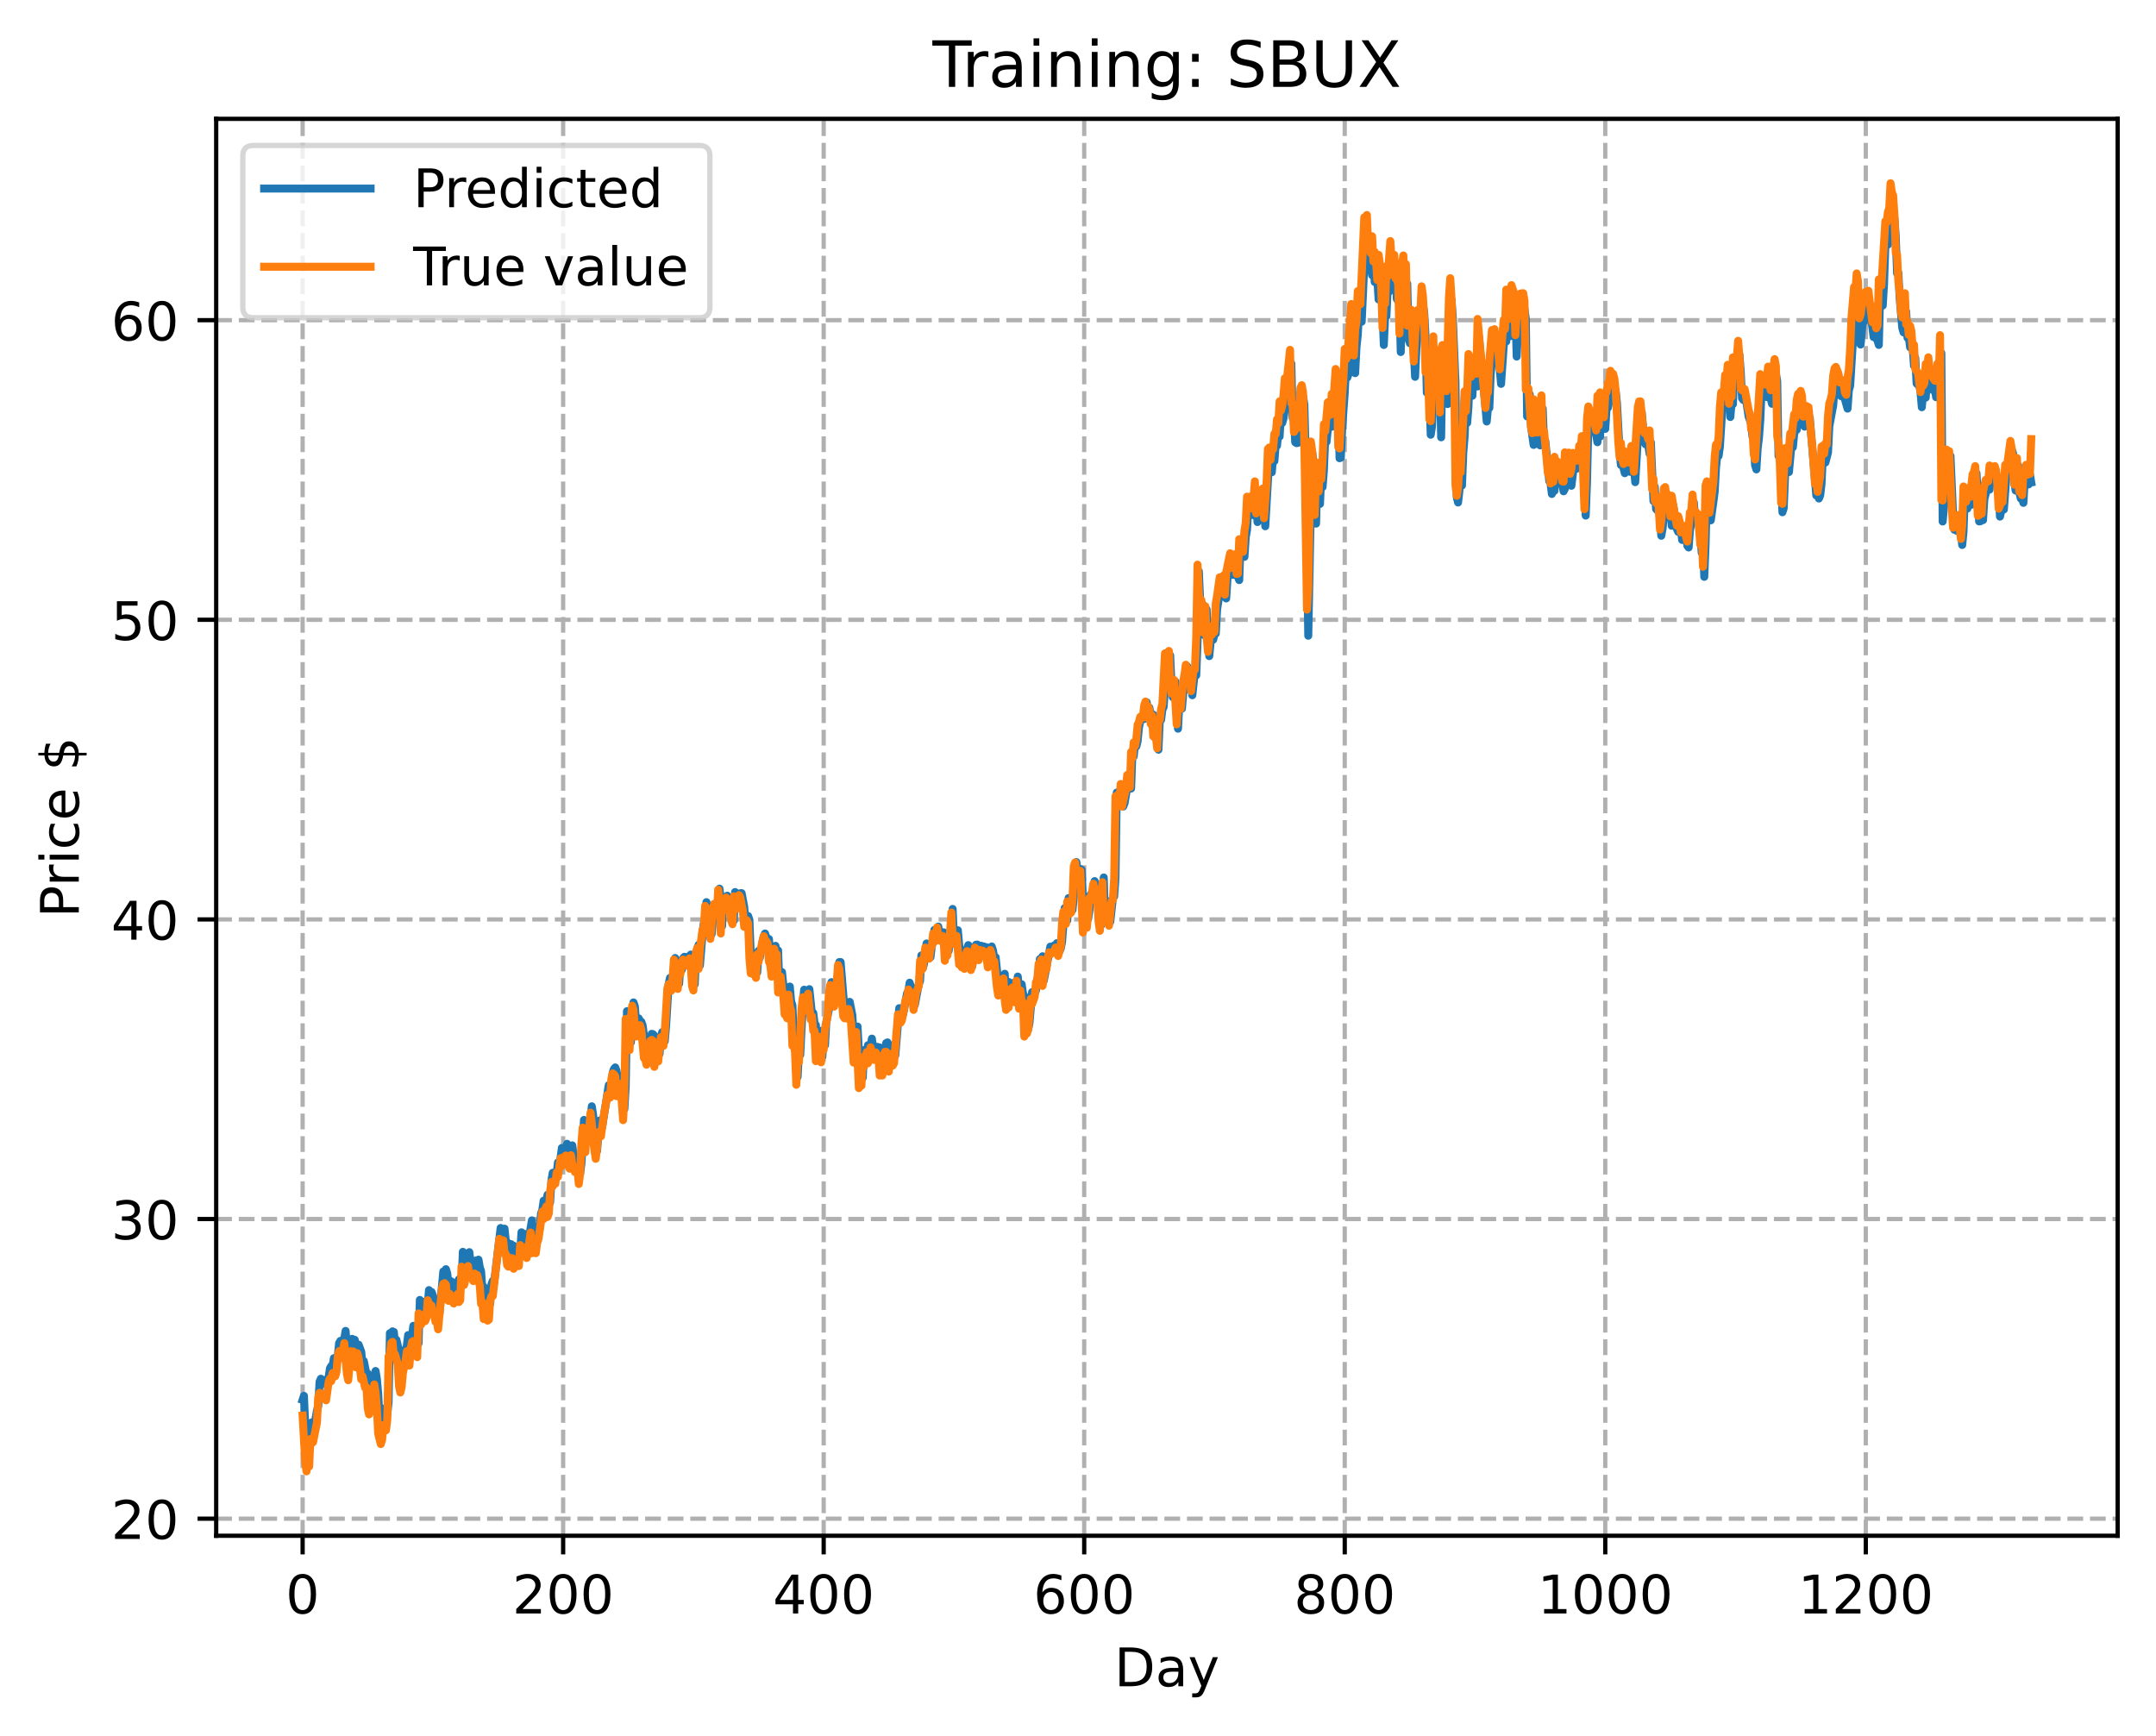 <?xml version="1.0" encoding="utf-8" standalone="no"?>
<!DOCTYPE svg PUBLIC "-//W3C//DTD SVG 1.1//EN"
  "http://www.w3.org/Graphics/SVG/1.1/DTD/svg11.dtd">
<!-- Created with matplotlib (https://matplotlib.org/) -->
<svg height="325.986pt" version="1.1" viewBox="0 0 404.923 325.986" width="404.923pt" xmlns="http://www.w3.org/2000/svg" xmlns:xlink="http://www.w3.org/1999/xlink">
 <defs>
  <style type="text/css">
*{stroke-linecap:butt;stroke-linejoin:round;}
  </style>
 </defs>
 <g id="figure_1">
  <g id="patch_1">
   <path d="M 0 325.986 
L 404.923 325.986 
L 404.923 0 
L 0 0 
z
" style="fill:#ffffff;"/>
  </g>
  <g id="axes_1">
   <g id="patch_2">
    <path d="M 40.603 288.43 
L 397.723 288.43 
L 397.723 22.318 
L 40.603 22.318 
z
" style="fill:#ffffff;"/>
   </g>
   <g id="matplotlib.axis_1">
    <g id="xtick_1">
     <g id="line2d_1">
      <path clip-path="url(#p94f59db083)" d="M 56.836 288.43 
L 56.836 22.318 
" style="fill:none;stroke:#b0b0b0;stroke-dasharray:2.96,1.28;stroke-dashoffset:0;stroke-width:0.8;"/>
     </g>
     <g id="line2d_2">
      <defs>
       <path d="M 0 0 
L 0 3.5 
" id="mf660259eb7" style="stroke:#000000;stroke-width:0.8;"/>
      </defs>
      <g>
       <use style="stroke:#000000;stroke-width:0.8;" x="56.836" xlink:href="#mf660259eb7" y="288.43"/>
      </g>
     </g>
     <g id="text_1">
      <!-- 0 -->
      <defs>
       <path d="M 31.781 66.406 
Q 24.172 66.406 20.328 58.906 
Q 16.5 51.422 16.5 36.375 
Q 16.5 21.391 20.328 13.891 
Q 24.172 6.391 31.781 6.391 
Q 39.453 6.391 43.281 13.891 
Q 47.125 21.391 47.125 36.375 
Q 47.125 51.422 43.281 58.906 
Q 39.453 66.406 31.781 66.406 
z
M 31.781 74.219 
Q 44.047 74.219 50.516 64.516 
Q 56.984 54.828 56.984 36.375 
Q 56.984 17.969 50.516 8.266 
Q 44.047 -1.422 31.781 -1.422 
Q 19.531 -1.422 13.062 8.266 
Q 6.594 17.969 6.594 36.375 
Q 6.594 54.828 13.062 64.516 
Q 19.531 74.219 31.781 74.219 
z
" id="DejaVuSans-48"/>
      </defs>
      <g transform="translate(53.655 303.029)scale(0.1 -0.1)">
       <use xlink:href="#DejaVuSans-48"/>
      </g>
     </g>
    </g>
    <g id="xtick_2">
     <g id="line2d_3">
      <path clip-path="url(#p94f59db083)" d="M 105.766 288.43 
L 105.766 22.318 
" style="fill:none;stroke:#b0b0b0;stroke-dasharray:2.96,1.28;stroke-dashoffset:0;stroke-width:0.8;"/>
     </g>
     <g id="line2d_4">
      <g>
       <use style="stroke:#000000;stroke-width:0.8;" x="105.766" xlink:href="#mf660259eb7" y="288.43"/>
      </g>
     </g>
     <g id="text_2">
      <!-- 200 -->
      <defs>
       <path d="M 19.188 8.297 
L 53.609 8.297 
L 53.609 0 
L 7.328 0 
L 7.328 8.297 
Q 12.938 14.109 22.625 23.891 
Q 32.328 33.688 34.812 36.531 
Q 39.547 41.844 41.422 45.531 
Q 43.312 49.219 43.312 52.781 
Q 43.312 58.594 39.234 62.25 
Q 35.156 65.922 28.609 65.922 
Q 23.969 65.922 18.812 64.312 
Q 13.672 62.703 7.812 59.422 
L 7.812 69.391 
Q 13.766 71.781 18.938 73 
Q 24.125 74.219 28.422 74.219 
Q 39.75 74.219 46.484 68.547 
Q 53.219 62.891 53.219 53.422 
Q 53.219 48.922 51.531 44.891 
Q 49.859 40.875 45.406 35.406 
Q 44.188 33.984 37.641 27.219 
Q 31.109 20.453 19.188 8.297 
z
" id="DejaVuSans-50"/>
      </defs>
      <g transform="translate(96.223 303.029)scale(0.1 -0.1)">
       <use xlink:href="#DejaVuSans-50"/>
       <use x="63.623" xlink:href="#DejaVuSans-48"/>
       <use x="127.246" xlink:href="#DejaVuSans-48"/>
      </g>
     </g>
    </g>
    <g id="xtick_3">
     <g id="line2d_5">
      <path clip-path="url(#p94f59db083)" d="M 154.697 288.43 
L 154.697 22.318 
" style="fill:none;stroke:#b0b0b0;stroke-dasharray:2.96,1.28;stroke-dashoffset:0;stroke-width:0.8;"/>
     </g>
     <g id="line2d_6">
      <g>
       <use style="stroke:#000000;stroke-width:0.8;" x="154.697" xlink:href="#mf660259eb7" y="288.43"/>
      </g>
     </g>
     <g id="text_3">
      <!-- 400 -->
      <defs>
       <path d="M 37.797 64.312 
L 12.891 25.391 
L 37.797 25.391 
z
M 35.203 72.906 
L 47.609 72.906 
L 47.609 25.391 
L 58.016 25.391 
L 58.016 17.188 
L 47.609 17.188 
L 47.609 0 
L 37.797 0 
L 37.797 17.188 
L 4.891 17.188 
L 4.891 26.703 
z
" id="DejaVuSans-52"/>
      </defs>
      <g transform="translate(145.153 303.029)scale(0.1 -0.1)">
       <use xlink:href="#DejaVuSans-52"/>
       <use x="63.623" xlink:href="#DejaVuSans-48"/>
       <use x="127.246" xlink:href="#DejaVuSans-48"/>
      </g>
     </g>
    </g>
    <g id="xtick_4">
     <g id="line2d_7">
      <path clip-path="url(#p94f59db083)" d="M 203.628 288.43 
L 203.628 22.318 
" style="fill:none;stroke:#b0b0b0;stroke-dasharray:2.96,1.28;stroke-dashoffset:0;stroke-width:0.8;"/>
     </g>
     <g id="line2d_8">
      <g>
       <use style="stroke:#000000;stroke-width:0.8;" x="203.628" xlink:href="#mf660259eb7" y="288.43"/>
      </g>
     </g>
     <g id="text_4">
      <!-- 600 -->
      <defs>
       <path d="M 33.016 40.375 
Q 26.375 40.375 22.484 35.828 
Q 18.609 31.297 18.609 23.391 
Q 18.609 15.531 22.484 10.953 
Q 26.375 6.391 33.016 6.391 
Q 39.656 6.391 43.531 10.953 
Q 47.406 15.531 47.406 23.391 
Q 47.406 31.297 43.531 35.828 
Q 39.656 40.375 33.016 40.375 
z
M 52.594 71.297 
L 52.594 62.312 
Q 48.875 64.062 45.094 64.984 
Q 41.312 65.922 37.594 65.922 
Q 27.828 65.922 22.672 59.328 
Q 17.531 52.734 16.797 39.406 
Q 19.672 43.656 24.016 45.922 
Q 28.375 48.188 33.594 48.188 
Q 44.578 48.188 50.953 41.516 
Q 57.328 34.859 57.328 23.391 
Q 57.328 12.156 50.688 5.359 
Q 44.047 -1.422 33.016 -1.422 
Q 20.359 -1.422 13.672 8.266 
Q 6.984 17.969 6.984 36.375 
Q 6.984 53.656 15.188 63.938 
Q 23.391 74.219 37.203 74.219 
Q 40.922 74.219 44.703 73.484 
Q 48.484 72.75 52.594 71.297 
z
" id="DejaVuSans-54"/>
      </defs>
      <g transform="translate(194.084 303.029)scale(0.1 -0.1)">
       <use xlink:href="#DejaVuSans-54"/>
       <use x="63.623" xlink:href="#DejaVuSans-48"/>
       <use x="127.246" xlink:href="#DejaVuSans-48"/>
      </g>
     </g>
    </g>
    <g id="xtick_5">
     <g id="line2d_9">
      <path clip-path="url(#p94f59db083)" d="M 252.558 288.43 
L 252.558 22.318 
" style="fill:none;stroke:#b0b0b0;stroke-dasharray:2.96,1.28;stroke-dashoffset:0;stroke-width:0.8;"/>
     </g>
     <g id="line2d_10">
      <g>
       <use style="stroke:#000000;stroke-width:0.8;" x="252.558" xlink:href="#mf660259eb7" y="288.43"/>
      </g>
     </g>
     <g id="text_5">
      <!-- 800 -->
      <defs>
       <path d="M 31.781 34.625 
Q 24.75 34.625 20.719 30.859 
Q 16.703 27.094 16.703 20.516 
Q 16.703 13.922 20.719 10.156 
Q 24.75 6.391 31.781 6.391 
Q 38.812 6.391 42.859 10.172 
Q 46.922 13.969 46.922 20.516 
Q 46.922 27.094 42.891 30.859 
Q 38.875 34.625 31.781 34.625 
z
M 21.922 38.812 
Q 15.578 40.375 12.031 44.719 
Q 8.5 49.078 8.5 55.328 
Q 8.5 64.062 14.719 69.141 
Q 20.953 74.219 31.781 74.219 
Q 42.672 74.219 48.875 69.141 
Q 55.078 64.062 55.078 55.328 
Q 55.078 49.078 51.531 44.719 
Q 48 40.375 41.703 38.812 
Q 48.828 37.156 52.797 32.312 
Q 56.781 27.484 56.781 20.516 
Q 56.781 9.906 50.312 4.234 
Q 43.844 -1.422 31.781 -1.422 
Q 19.734 -1.422 13.25 4.234 
Q 6.781 9.906 6.781 20.516 
Q 6.781 27.484 10.781 32.312 
Q 14.797 37.156 21.922 38.812 
z
M 18.312 54.391 
Q 18.312 48.734 21.844 45.562 
Q 25.391 42.391 31.781 42.391 
Q 38.141 42.391 41.719 45.562 
Q 45.312 48.734 45.312 54.391 
Q 45.312 60.062 41.719 63.234 
Q 38.141 66.406 31.781 66.406 
Q 25.391 66.406 21.844 63.234 
Q 18.312 60.062 18.312 54.391 
z
" id="DejaVuSans-56"/>
      </defs>
      <g transform="translate(243.015 303.029)scale(0.1 -0.1)">
       <use xlink:href="#DejaVuSans-56"/>
       <use x="63.623" xlink:href="#DejaVuSans-48"/>
       <use x="127.246" xlink:href="#DejaVuSans-48"/>
      </g>
     </g>
    </g>
    <g id="xtick_6">
     <g id="line2d_11">
      <path clip-path="url(#p94f59db083)" d="M 301.489 288.43 
L 301.489 22.318 
" style="fill:none;stroke:#b0b0b0;stroke-dasharray:2.96,1.28;stroke-dashoffset:0;stroke-width:0.8;"/>
     </g>
     <g id="line2d_12">
      <g>
       <use style="stroke:#000000;stroke-width:0.8;" x="301.489" xlink:href="#mf660259eb7" y="288.43"/>
      </g>
     </g>
     <g id="text_6">
      <!-- 1000 -->
      <defs>
       <path d="M 12.406 8.297 
L 28.516 8.297 
L 28.516 63.922 
L 10.984 60.406 
L 10.984 69.391 
L 28.422 72.906 
L 38.281 72.906 
L 38.281 8.297 
L 54.391 8.297 
L 54.391 0 
L 12.406 0 
z
" id="DejaVuSans-49"/>
      </defs>
      <g transform="translate(288.764 303.029)scale(0.1 -0.1)">
       <use xlink:href="#DejaVuSans-49"/>
       <use x="63.623" xlink:href="#DejaVuSans-48"/>
       <use x="127.246" xlink:href="#DejaVuSans-48"/>
       <use x="190.869" xlink:href="#DejaVuSans-48"/>
      </g>
     </g>
    </g>
    <g id="xtick_7">
     <g id="line2d_13">
      <path clip-path="url(#p94f59db083)" d="M 350.419 288.43 
L 350.419 22.318 
" style="fill:none;stroke:#b0b0b0;stroke-dasharray:2.96,1.28;stroke-dashoffset:0;stroke-width:0.8;"/>
     </g>
     <g id="line2d_14">
      <g>
       <use style="stroke:#000000;stroke-width:0.8;" x="350.419" xlink:href="#mf660259eb7" y="288.43"/>
      </g>
     </g>
     <g id="text_7">
      <!-- 1200 -->
      <g transform="translate(337.694 303.029)scale(0.1 -0.1)">
       <use xlink:href="#DejaVuSans-49"/>
       <use x="63.623" xlink:href="#DejaVuSans-50"/>
       <use x="127.246" xlink:href="#DejaVuSans-48"/>
       <use x="190.869" xlink:href="#DejaVuSans-48"/>
      </g>
     </g>
    </g>
    <g id="text_8">
     <!-- Day -->
     <defs>
      <path d="M 19.672 64.797 
L 19.672 8.109 
L 31.594 8.109 
Q 46.688 8.109 53.688 14.938 
Q 60.688 21.781 60.688 36.531 
Q 60.688 51.172 53.688 57.984 
Q 46.688 64.797 31.594 64.797 
z
M 9.812 72.906 
L 30.078 72.906 
Q 51.266 72.906 61.172 64.094 
Q 71.094 55.281 71.094 36.531 
Q 71.094 17.672 61.125 8.828 
Q 51.172 0 30.078 0 
L 9.812 0 
z
" id="DejaVuSans-68"/>
      <path d="M 34.281 27.484 
Q 23.391 27.484 19.188 25 
Q 14.984 22.516 14.984 16.5 
Q 14.984 11.719 18.141 8.906 
Q 21.297 6.109 26.703 6.109 
Q 34.188 6.109 38.703 11.406 
Q 43.219 16.703 43.219 25.484 
L 43.219 27.484 
z
M 52.203 31.203 
L 52.203 0 
L 43.219 0 
L 43.219 8.297 
Q 40.141 3.328 35.547 0.953 
Q 30.953 -1.422 24.312 -1.422 
Q 15.922 -1.422 10.953 3.297 
Q 6 8.016 6 15.922 
Q 6 25.141 12.172 29.828 
Q 18.359 34.516 30.609 34.516 
L 43.219 34.516 
L 43.219 35.406 
Q 43.219 41.609 39.141 45 
Q 35.062 48.391 27.688 48.391 
Q 23 48.391 18.547 47.266 
Q 14.109 46.141 10.016 43.891 
L 10.016 52.203 
Q 14.938 54.109 19.578 55.047 
Q 24.219 56 28.609 56 
Q 40.484 56 46.344 49.844 
Q 52.203 43.703 52.203 31.203 
z
" id="DejaVuSans-97"/>
      <path d="M 32.172 -5.078 
Q 28.375 -14.844 24.75 -17.812 
Q 21.141 -20.797 15.094 -20.797 
L 7.906 -20.797 
L 7.906 -13.281 
L 13.188 -13.281 
Q 16.891 -13.281 18.938 -11.516 
Q 21 -9.766 23.484 -3.219 
L 25.094 0.875 
L 2.984 54.688 
L 12.5 54.688 
L 29.594 11.922 
L 46.688 54.688 
L 56.203 54.688 
z
" id="DejaVuSans-121"/>
     </defs>
     <g transform="translate(209.29 316.707)scale(0.1 -0.1)">
      <use xlink:href="#DejaVuSans-68"/>
      <use x="77.002" xlink:href="#DejaVuSans-97"/>
      <use x="138.281" xlink:href="#DejaVuSans-121"/>
     </g>
    </g>
   </g>
   <g id="matplotlib.axis_2">
    <g id="ytick_1">
     <g id="line2d_15">
      <path clip-path="url(#p94f59db083)" d="M 40.603 285.225 
L 397.723 285.225 
" style="fill:none;stroke:#b0b0b0;stroke-dasharray:2.96,1.28;stroke-dashoffset:0;stroke-width:0.8;"/>
     </g>
     <g id="line2d_16">
      <defs>
       <path d="M 0 0 
L -3.5 0 
" id="m624d68f5f7" style="stroke:#000000;stroke-width:0.8;"/>
      </defs>
      <g>
       <use style="stroke:#000000;stroke-width:0.8;" x="40.603" xlink:href="#m624d68f5f7" y="285.225"/>
      </g>
     </g>
     <g id="text_9">
      <!-- 20 -->
      <g transform="translate(20.878 289.025)scale(0.1 -0.1)">
       <use xlink:href="#DejaVuSans-50"/>
       <use x="63.623" xlink:href="#DejaVuSans-48"/>
      </g>
     </g>
    </g>
    <g id="ytick_2">
     <g id="line2d_17">
      <path clip-path="url(#p94f59db083)" d="M 40.603 228.952 
L 397.723 228.952 
" style="fill:none;stroke:#b0b0b0;stroke-dasharray:2.96,1.28;stroke-dashoffset:0;stroke-width:0.8;"/>
     </g>
     <g id="line2d_18">
      <g>
       <use style="stroke:#000000;stroke-width:0.8;" x="40.603" xlink:href="#m624d68f5f7" y="228.952"/>
      </g>
     </g>
     <g id="text_10">
      <!-- 30 -->
      <defs>
       <path d="M 40.578 39.312 
Q 47.656 37.797 51.625 33 
Q 55.609 28.219 55.609 21.188 
Q 55.609 10.406 48.188 4.484 
Q 40.766 -1.422 27.094 -1.422 
Q 22.516 -1.422 17.656 -0.516 
Q 12.797 0.391 7.625 2.203 
L 7.625 11.719 
Q 11.719 9.328 16.594 8.109 
Q 21.484 6.891 26.812 6.891 
Q 36.078 6.891 40.938 10.547 
Q 45.797 14.203 45.797 21.188 
Q 45.797 27.641 41.281 31.266 
Q 36.766 34.906 28.719 34.906 
L 20.219 34.906 
L 20.219 43.016 
L 29.109 43.016 
Q 36.375 43.016 40.234 45.922 
Q 44.094 48.828 44.094 54.297 
Q 44.094 59.906 40.109 62.906 
Q 36.141 65.922 28.719 65.922 
Q 24.656 65.922 20.016 65.031 
Q 15.375 64.156 9.812 62.312 
L 9.812 71.094 
Q 15.438 72.656 20.344 73.438 
Q 25.25 74.219 29.594 74.219 
Q 40.828 74.219 47.359 69.109 
Q 53.906 64.016 53.906 55.328 
Q 53.906 49.266 50.438 45.094 
Q 46.969 40.922 40.578 39.312 
z
" id="DejaVuSans-51"/>
      </defs>
      <g transform="translate(20.878 232.751)scale(0.1 -0.1)">
       <use xlink:href="#DejaVuSans-51"/>
       <use x="63.623" xlink:href="#DejaVuSans-48"/>
      </g>
     </g>
    </g>
    <g id="ytick_3">
     <g id="line2d_19">
      <path clip-path="url(#p94f59db083)" d="M 40.603 172.678 
L 397.723 172.678 
" style="fill:none;stroke:#b0b0b0;stroke-dasharray:2.96,1.28;stroke-dashoffset:0;stroke-width:0.8;"/>
     </g>
     <g id="line2d_20">
      <g>
       <use style="stroke:#000000;stroke-width:0.8;" x="40.603" xlink:href="#m624d68f5f7" y="172.678"/>
      </g>
     </g>
     <g id="text_11">
      <!-- 40 -->
      <g transform="translate(20.878 176.477)scale(0.1 -0.1)">
       <use xlink:href="#DejaVuSans-52"/>
       <use x="63.623" xlink:href="#DejaVuSans-48"/>
      </g>
     </g>
    </g>
    <g id="ytick_4">
     <g id="line2d_21">
      <path clip-path="url(#p94f59db083)" d="M 40.603 116.405 
L 397.723 116.405 
" style="fill:none;stroke:#b0b0b0;stroke-dasharray:2.96,1.28;stroke-dashoffset:0;stroke-width:0.8;"/>
     </g>
     <g id="line2d_22">
      <g>
       <use style="stroke:#000000;stroke-width:0.8;" x="40.603" xlink:href="#m624d68f5f7" y="116.405"/>
      </g>
     </g>
     <g id="text_12">
      <!-- 50 -->
      <defs>
       <path d="M 10.797 72.906 
L 49.516 72.906 
L 49.516 64.594 
L 19.828 64.594 
L 19.828 46.734 
Q 21.969 47.469 24.109 47.828 
Q 26.266 48.188 28.422 48.188 
Q 40.625 48.188 47.75 41.5 
Q 54.891 34.812 54.891 23.391 
Q 54.891 11.625 47.562 5.094 
Q 40.234 -1.422 26.906 -1.422 
Q 22.312 -1.422 17.547 -0.641 
Q 12.797 0.141 7.719 1.703 
L 7.719 11.625 
Q 12.109 9.234 16.797 8.062 
Q 21.484 6.891 26.703 6.891 
Q 35.156 6.891 40.078 11.328 
Q 45.016 15.766 45.016 23.391 
Q 45.016 31 40.078 35.438 
Q 35.156 39.891 26.703 39.891 
Q 22.75 39.891 18.812 39.016 
Q 14.891 38.141 10.797 36.281 
z
" id="DejaVuSans-53"/>
      </defs>
      <g transform="translate(20.878 120.204)scale(0.1 -0.1)">
       <use xlink:href="#DejaVuSans-53"/>
       <use x="63.623" xlink:href="#DejaVuSans-48"/>
      </g>
     </g>
    </g>
    <g id="ytick_5">
     <g id="line2d_23">
      <path clip-path="url(#p94f59db083)" d="M 40.603 60.131 
L 397.723 60.131 
" style="fill:none;stroke:#b0b0b0;stroke-dasharray:2.96,1.28;stroke-dashoffset:0;stroke-width:0.8;"/>
     </g>
     <g id="line2d_24">
      <g>
       <use style="stroke:#000000;stroke-width:0.8;" x="40.603" xlink:href="#m624d68f5f7" y="60.131"/>
      </g>
     </g>
     <g id="text_13">
      <!-- 60 -->
      <g transform="translate(20.878 63.93)scale(0.1 -0.1)">
       <use xlink:href="#DejaVuSans-54"/>
       <use x="63.623" xlink:href="#DejaVuSans-48"/>
      </g>
     </g>
    </g>
    <g id="text_14">
     <!-- Price $ -->
     <defs>
      <path d="M 19.672 64.797 
L 19.672 37.406 
L 32.078 37.406 
Q 38.969 37.406 42.719 40.969 
Q 46.484 44.531 46.484 51.125 
Q 46.484 57.672 42.719 61.234 
Q 38.969 64.797 32.078 64.797 
z
M 9.812 72.906 
L 32.078 72.906 
Q 44.344 72.906 50.609 67.359 
Q 56.891 61.812 56.891 51.125 
Q 56.891 40.328 50.609 34.812 
Q 44.344 29.297 32.078 29.297 
L 19.672 29.297 
L 19.672 0 
L 9.812 0 
z
" id="DejaVuSans-80"/>
      <path d="M 41.109 46.297 
Q 39.594 47.172 37.812 47.578 
Q 36.031 48 33.891 48 
Q 26.266 48 22.188 43.047 
Q 18.109 38.094 18.109 28.812 
L 18.109 0 
L 9.078 0 
L 9.078 54.688 
L 18.109 54.688 
L 18.109 46.188 
Q 20.953 51.172 25.484 53.578 
Q 30.031 56 36.531 56 
Q 37.453 56 38.578 55.875 
Q 39.703 55.766 41.062 55.516 
z
" id="DejaVuSans-114"/>
      <path d="M 9.422 54.688 
L 18.406 54.688 
L 18.406 0 
L 9.422 0 
z
M 9.422 75.984 
L 18.406 75.984 
L 18.406 64.594 
L 9.422 64.594 
z
" id="DejaVuSans-105"/>
      <path d="M 48.781 52.594 
L 48.781 44.188 
Q 44.969 46.297 41.141 47.344 
Q 37.312 48.391 33.406 48.391 
Q 24.656 48.391 19.812 42.844 
Q 14.984 37.312 14.984 27.297 
Q 14.984 17.281 19.812 11.734 
Q 24.656 6.203 33.406 6.203 
Q 37.312 6.203 41.141 7.25 
Q 44.969 8.297 48.781 10.406 
L 48.781 2.094 
Q 45.016 0.344 40.984 -0.531 
Q 36.969 -1.422 32.422 -1.422 
Q 20.062 -1.422 12.781 6.344 
Q 5.516 14.109 5.516 27.297 
Q 5.516 40.672 12.859 48.328 
Q 20.219 56 33.016 56 
Q 37.156 56 41.109 55.141 
Q 45.062 54.297 48.781 52.594 
z
" id="DejaVuSans-99"/>
      <path d="M 56.203 29.594 
L 56.203 25.203 
L 14.891 25.203 
Q 15.484 15.922 20.484 11.062 
Q 25.484 6.203 34.422 6.203 
Q 39.594 6.203 44.453 7.469 
Q 49.312 8.734 54.109 11.281 
L 54.109 2.781 
Q 49.266 0.734 44.188 -0.344 
Q 39.109 -1.422 33.891 -1.422 
Q 20.797 -1.422 13.156 6.188 
Q 5.516 13.812 5.516 26.812 
Q 5.516 40.234 12.766 48.109 
Q 20.016 56 32.328 56 
Q 43.359 56 49.781 48.891 
Q 56.203 41.797 56.203 29.594 
z
M 47.219 32.234 
Q 47.125 39.594 43.094 43.984 
Q 39.062 48.391 32.422 48.391 
Q 24.906 48.391 20.391 44.141 
Q 15.875 39.891 15.188 32.172 
z
" id="DejaVuSans-101"/>
      <path id="DejaVuSans-32"/>
      <path d="M 33.797 -14.703 
L 28.906 -14.703 
L 28.859 0 
Q 23.734 0.094 18.609 1.188 
Q 13.484 2.297 8.297 4.5 
L 8.297 13.281 
Q 13.281 10.156 18.375 8.562 
Q 23.484 6.984 28.906 6.938 
L 28.906 29.203 
Q 18.109 30.953 13.203 35.156 
Q 8.297 39.359 8.297 46.688 
Q 8.297 54.641 13.625 59.219 
Q 18.953 63.812 28.906 64.5 
L 28.906 75.984 
L 33.797 75.984 
L 33.797 64.656 
Q 38.328 64.453 42.578 63.688 
Q 46.828 62.938 50.875 61.625 
L 50.875 53.078 
Q 46.828 55.125 42.547 56.25 
Q 38.281 57.375 33.797 57.562 
L 33.797 36.719 
Q 44.875 35.016 50.094 30.609 
Q 55.328 26.219 55.328 18.609 
Q 55.328 10.359 49.781 5.594 
Q 44.234 0.828 33.797 0.094 
z
M 28.906 37.594 
L 28.906 57.625 
Q 23.25 56.984 20.266 54.391 
Q 17.281 51.812 17.281 47.516 
Q 17.281 43.312 20.031 40.969 
Q 22.797 38.625 28.906 37.594 
z
M 33.797 28.219 
L 33.797 7.078 
Q 39.984 7.906 43.141 10.594 
Q 46.297 13.281 46.297 17.672 
Q 46.297 21.969 43.281 24.5 
Q 40.281 27.047 33.797 28.219 
z
" id="DejaVuSans-36"/>
     </defs>
     <g transform="translate(14.798 172.342)rotate(-90)scale(0.1 -0.1)">
      <use xlink:href="#DejaVuSans-80"/>
      <use x="58.553" xlink:href="#DejaVuSans-114"/>
      <use x="99.666" xlink:href="#DejaVuSans-105"/>
      <use x="127.449" xlink:href="#DejaVuSans-99"/>
      <use x="182.43" xlink:href="#DejaVuSans-101"/>
      <use x="243.953" xlink:href="#DejaVuSans-32"/>
      <use x="275.74" xlink:href="#DejaVuSans-36"/>
     </g>
    </g>
   </g>
   <g id="line2d_25">
    <path clip-path="url(#p94f59db083)" d="M 56.836 262.915 
L 57.081 262.156 
L 57.325 267.78 
L 57.814 271.292 
L 58.059 269.964 
L 58.304 271.343 
L 58.548 267.143 
L 58.793 267.894 
L 59.038 267.77 
L 59.527 264.908 
L 59.772 264.071 
L 60.016 259.51 
L 60.261 258.946 
L 60.75 259.91 
L 60.995 259.174 
L 61.24 259.192 
L 61.484 260.186 
L 61.974 256.965 
L 62.218 256.557 
L 62.463 256.519 
L 62.708 255.08 
L 63.197 256.159 
L 63.441 254.744 
L 63.686 252.25 
L 63.931 251.831 
L 64.175 252.582 
L 64.42 252.799 
L 64.909 249.96 
L 65.399 255.804 
L 65.643 256.635 
L 66.133 251.454 
L 66.377 251.787 
L 66.622 251.626 
L 67.111 253.724 
L 67.356 252.55 
L 67.845 253.866 
L 68.09 256.334 
L 68.335 255.621 
L 68.824 258.117 
L 69.069 257.948 
L 69.313 261.064 
L 69.558 261.894 
L 69.802 261.889 
L 70.047 262.147 
L 70.292 260.833 
L 70.536 257.491 
L 70.781 258.963 
L 71.026 261.745 
L 71.27 266.204 
L 71.76 268.13 
L 72.249 264.531 
L 72.494 266.499 
L 72.738 265.591 
L 72.983 263.321 
L 73.228 250.388 
L 73.472 251.675 
L 73.717 250.047 
L 73.962 250.152 
L 74.206 252.41 
L 74.451 251.637 
L 74.94 253.677 
L 75.185 256.718 
L 75.429 258.178 
L 75.674 257.51 
L 75.919 254.543 
L 76.408 252.755 
L 76.653 250.745 
L 77.142 253.076 
L 77.631 249.008 
L 78.121 249.967 
L 78.365 251.625 
L 78.61 252.299 
L 78.855 244.141 
L 79.099 244.581 
L 79.344 246.008 
L 79.589 245.638 
L 79.833 244.45 
L 80.078 245.678 
L 80.323 245.267 
L 80.567 242.298 
L 80.812 242.867 
L 81.056 242.648 
L 81.301 243.294 
L 81.546 245.015 
L 81.79 244.138 
L 82.035 245.34 
L 82.28 245.347 
L 82.524 246.776 
L 83.258 238.804 
L 83.503 238.79 
L 83.748 238.366 
L 83.992 239.155 
L 84.237 241.245 
L 84.482 241.265 
L 84.726 240.637 
L 84.971 240.97 
L 85.216 241.927 
L 85.46 242.412 
L 85.95 240.782 
L 86.194 240.283 
L 86.439 241.88 
L 86.684 241.256 
L 86.928 235.11 
L 87.173 237.56 
L 87.417 238.891 
L 87.662 237.595 
L 87.907 237.007 
L 88.151 235.171 
L 88.396 237.432 
L 88.641 237.068 
L 89.13 238.698 
L 89.375 236.739 
L 89.619 237.255 
L 89.864 236.583 
L 90.109 238.035 
L 90.353 238.755 
L 90.598 242.24 
L 90.843 241.663 
L 91.087 244.707 
L 91.332 244.732 
L 91.577 242.736 
L 91.821 244.698 
L 92.066 244.833 
L 92.311 241.182 
L 92.555 240.552 
L 92.8 240.92 
L 94.023 230.628 
L 94.268 230.961 
L 94.512 231.872 
L 94.757 230.758 
L 95.002 233.182 
L 95.246 233.302 
L 95.491 235.177 
L 95.736 235.606 
L 95.98 233.668 
L 96.225 234.4 
L 96.47 233.966 
L 96.714 235.933 
L 96.959 234.762 
L 97.204 235.576 
L 97.448 234.72 
L 97.693 235.302 
L 97.938 231.446 
L 98.182 232.709 
L 98.427 231.72 
L 98.672 233.461 
L 98.916 232.073 
L 99.161 233.657 
L 99.895 229.199 
L 100.139 232.387 
L 100.384 230.781 
L 100.873 232.891 
L 101.118 231.078 
L 101.363 230.763 
L 101.607 227.927 
L 101.852 227.267 
L 102.097 225.508 
L 102.341 226.667 
L 102.831 224.385 
L 103.075 226.339 
L 103.32 225.82 
L 103.565 221.699 
L 103.809 220.262 
L 104.054 221.06 
L 104.299 220.475 
L 104.543 220.377 
L 104.788 218.323 
L 105.032 219.342 
L 105.522 215.599 
L 105.766 217.384 
L 106.011 215.591 
L 106.256 216.484 
L 106.5 214.82 
L 106.745 215.317 
L 106.99 217.69 
L 107.234 218.007 
L 107.479 215.113 
L 107.724 216.953 
L 107.968 217 
L 108.213 218.233 
L 108.458 217.766 
L 108.702 218.326 
L 108.947 220.482 
L 109.192 218.582 
L 109.681 210.337 
L 110.17 214.538 
L 110.415 210.886 
L 110.66 211.366 
L 110.904 210.324 
L 111.149 207.776 
L 111.393 209.4 
L 111.638 212.635 
L 112.127 216.168 
L 112.617 210.448 
L 112.861 211.3 
L 113.106 211.592 
L 114.329 203.805 
L 114.574 204.627 
L 114.819 204.835 
L 115.063 201.489 
L 115.308 200.757 
L 115.553 200.481 
L 115.797 201.127 
L 116.042 204.388 
L 116.776 202.065 
L 117.265 208.272 
L 117.51 204.274 
L 117.754 189.912 
L 117.999 193.461 
L 118.244 194.26 
L 118.488 195.776 
L 118.733 190.087 
L 118.978 188.267 
L 119.222 188.962 
L 119.467 191.888 
L 119.712 193.295 
L 119.956 191.259 
L 120.201 191.718 
L 120.446 191.905 
L 120.69 192.552 
L 120.935 194.365 
L 121.18 198.083 
L 121.424 197.602 
L 121.669 197.983 
L 121.914 197.437 
L 122.158 197.213 
L 122.403 194.166 
L 122.648 194.241 
L 122.892 194.538 
L 123.137 198.908 
L 123.381 196.699 
L 123.626 196.136 
L 123.871 197.917 
L 124.115 194.873 
L 124.36 193.854 
L 124.605 193.8 
L 124.849 195.547 
L 125.094 192.728 
L 125.583 184.803 
L 125.828 183.664 
L 126.073 184.678 
L 126.317 185.21 
L 126.807 179.93 
L 127.051 181.866 
L 127.296 182.178 
L 127.541 184.774 
L 127.785 181.427 
L 128.03 182.202 
L 128.275 179.975 
L 128.519 179.701 
L 128.764 180.958 
L 129.008 179.883 
L 129.253 179.655 
L 129.498 180.698 
L 129.742 179.278 
L 129.987 180.78 
L 130.232 183.65 
L 130.476 184.875 
L 130.721 179.768 
L 130.966 178.124 
L 131.21 177.449 
L 131.455 181.325 
L 131.944 175.37 
L 132.189 173.347 
L 132.434 173.878 
L 132.678 169.438 
L 133.168 175.04 
L 133.412 171.9 
L 133.657 175.441 
L 134.146 169.809 
L 134.391 169.872 
L 134.636 171.08 
L 134.88 170.321 
L 135.125 166.897 
L 135.369 168.812 
L 135.614 173.935 
L 135.859 168.682 
L 136.348 170.583 
L 136.593 168.228 
L 136.837 169.232 
L 137.082 168.885 
L 137.571 171.948 
L 137.816 172.918 
L 138.061 167.535 
L 138.55 169.942 
L 138.795 168.496 
L 139.039 167.763 
L 139.284 167.741 
L 139.773 170.312 
L 140.018 173.385 
L 140.507 172.037 
L 140.752 172.744 
L 140.996 179.272 
L 141.241 181.799 
L 141.486 181.547 
L 141.975 181.733 
L 142.22 182.626 
L 142.464 178.579 
L 142.709 179.847 
L 143.198 177.018 
L 143.443 175.834 
L 143.688 175.322 
L 143.932 176.078 
L 144.177 176.338 
L 144.422 176.361 
L 144.666 179.846 
L 144.911 180.367 
L 145.156 182.319 
L 145.645 177.642 
L 145.89 179.171 
L 146.134 178.503 
L 146.379 185.366 
L 146.868 182.569 
L 147.113 184.972 
L 147.357 185.941 
L 147.602 189.581 
L 147.847 189.069 
L 148.091 190.929 
L 148.336 185.286 
L 148.581 188.085 
L 148.825 188.806 
L 149.07 194.88 
L 149.315 194.006 
L 149.559 196.376 
L 149.804 202.242 
L 150.049 197.527 
L 150.293 198.12 
L 150.783 188.518 
L 151.027 185.876 
L 151.517 188.942 
L 151.761 186.427 
L 152.006 185.776 
L 152.495 190.459 
L 152.74 190.243 
L 152.984 192.236 
L 153.229 192.512 
L 153.474 197.832 
L 153.718 194.255 
L 153.963 193.608 
L 154.208 196.766 
L 154.452 198.453 
L 154.697 194.268 
L 154.942 196.314 
L 155.186 192.008 
L 155.676 189.637 
L 155.92 185.706 
L 156.165 184.462 
L 156.41 187.275 
L 156.899 188.143 
L 157.144 187.01 
L 157.388 182.674 
L 157.633 180.688 
L 157.878 180.688 
L 158.612 189.65 
L 158.856 190.061 
L 159.101 189.288 
L 159.345 189.999 
L 159.59 188.165 
L 160.079 190.654 
L 160.569 198.331 
L 161.058 192.795 
L 161.547 202.16 
L 161.792 200.939 
L 162.037 202.414 
L 162.281 197.223 
L 162.526 198.612 
L 162.771 197.998 
L 163.015 196.298 
L 163.26 198.295 
L 163.749 195.068 
L 163.994 196.925 
L 164.239 196.981 
L 164.483 197.561 
L 164.728 196.605 
L 164.972 197.446 
L 165.217 196.715 
L 165.462 200.398 
L 165.706 199.883 
L 165.951 200.043 
L 166.196 199.048 
L 166.44 195.902 
L 166.685 195.775 
L 166.93 199.051 
L 167.174 200.35 
L 167.419 196.569 
L 167.664 196.327 
L 167.908 198.288 
L 168.153 198.215 
L 168.887 189.346 
L 169.132 190.364 
L 169.376 190.872 
L 169.621 190.51 
L 170.355 186.557 
L 170.6 186.159 
L 170.844 184.564 
L 171.089 185.365 
L 171.333 186.867 
L 171.578 185.976 
L 171.823 188.707 
L 172.557 184.841 
L 172.801 184.241 
L 173.046 179.437 
L 173.291 181.906 
L 173.535 181.041 
L 174.025 177.194 
L 174.269 177.405 
L 174.514 177.795 
L 174.759 179.78 
L 175.003 177.681 
L 175.248 176.858 
L 175.493 174.642 
L 175.737 175.94 
L 175.982 176.361 
L 176.227 174.024 
L 176.471 175.695 
L 176.716 176.134 
L 176.96 176.033 
L 177.205 175.095 
L 177.45 175.628 
L 177.694 179.641 
L 177.939 177.628 
L 178.184 178.565 
L 178.428 175.099 
L 178.673 174.518 
L 178.918 170.71 
L 179.162 176.099 
L 179.407 176.647 
L 179.652 175.013 
L 179.896 174.715 
L 180.386 180.125 
L 180.63 178.462 
L 180.875 180.811 
L 181.12 179.959 
L 181.364 180.959 
L 181.609 178.195 
L 181.854 177.505 
L 182.098 177.881 
L 182.588 181.485 
L 183.321 177.419 
L 183.566 177.409 
L 183.811 178.906 
L 184.055 179.553 
L 184.3 177.631 
L 184.545 177.928 
L 184.789 177.756 
L 185.034 178.04 
L 185.279 177.902 
L 185.768 180.71 
L 186.013 179.843 
L 186.257 177.763 
L 186.502 178.533 
L 186.747 180.02 
L 186.991 179.776 
L 187.481 184.518 
L 187.725 186.29 
L 188.215 184.58 
L 188.704 182.887 
L 188.948 187.041 
L 189.193 187.865 
L 189.438 184.423 
L 189.682 188.065 
L 189.927 185.233 
L 190.172 185.325 
L 190.416 184.571 
L 190.661 186.4 
L 190.906 186.991 
L 191.15 183.412 
L 191.64 188.451 
L 191.884 184.859 
L 192.129 186.609 
L 192.374 187.04 
L 192.618 193.491 
L 192.863 191.519 
L 193.108 193.281 
L 193.352 192.124 
L 193.842 186.336 
L 194.086 187.093 
L 194.575 186.002 
L 194.82 183.902 
L 195.065 182.91 
L 195.309 180.112 
L 195.554 181.349 
L 195.799 179.6 
L 196.043 184.158 
L 197.267 177.792 
L 197.511 178.68 
L 198.001 177.559 
L 198.245 177.597 
L 198.49 177.139 
L 198.735 177.653 
L 198.979 178.662 
L 199.224 178.131 
L 199.469 176.892 
L 199.958 170.546 
L 200.203 171.372 
L 200.447 172.859 
L 200.692 168.672 
L 201.181 171.143 
L 201.426 170.905 
L 201.67 168.42 
L 201.915 162.271 
L 202.16 161.915 
L 202.404 163.937 
L 202.649 164.36 
L 202.894 163.2 
L 203.138 163.335 
L 203.628 173.996 
L 203.872 170.997 
L 204.362 172.575 
L 204.606 170.963 
L 204.851 167.965 
L 205.096 168.914 
L 205.585 165.485 
L 205.83 166.946 
L 206.074 166.178 
L 206.319 168.361 
L 206.563 172.43 
L 206.808 173.745 
L 207.297 164.8 
L 207.542 173.157 
L 207.787 171.891 
L 208.031 169.267 
L 208.521 173.116 
L 209.01 168.737 
L 209.255 168.358 
L 209.499 164.955 
L 209.744 148.856 
L 209.989 150.37 
L 210.233 149.094 
L 210.478 150.896 
L 210.723 147.366 
L 210.967 151.469 
L 211.212 150.83 
L 211.701 147.952 
L 211.946 145.5 
L 212.435 148.096 
L 212.68 141.395 
L 212.924 142.056 
L 213.169 139.781 
L 213.414 140.196 
L 213.658 139.22 
L 213.903 136.671 
L 214.148 135.516 
L 214.392 134.921 
L 214.637 134.901 
L 214.882 135.035 
L 215.126 132.809 
L 215.371 131.894 
L 215.616 134.805 
L 215.86 132.891 
L 216.105 134.108 
L 216.35 136.252 
L 216.594 134.215 
L 216.839 138.474 
L 217.084 136.461 
L 217.573 140.805 
L 217.818 135.33 
L 218.062 135.224 
L 218.307 133.281 
L 218.551 132.752 
L 218.796 129.141 
L 219.041 122.661 
L 219.53 124.837 
L 219.775 123.091 
L 220.019 128.731 
L 220.264 130.941 
L 220.509 130.336 
L 220.753 128.026 
L 220.998 131.584 
L 221.243 136.857 
L 221.487 132.204 
L 221.732 132.434 
L 221.977 133.102 
L 222.221 130.296 
L 222.711 127.384 
L 222.955 125.128 
L 223.2 126.622 
L 223.445 126.942 
L 223.689 126.546 
L 223.934 130.575 
L 224.423 126.017 
L 224.668 126.842 
L 224.912 120.45 
L 225.157 107.312 
L 225.402 112.824 
L 225.646 114.374 
L 225.891 113.512 
L 226.136 119.283 
L 226.38 115.699 
L 226.625 114.476 
L 226.87 120.444 
L 227.114 123.227 
L 227.604 118.236 
L 227.848 120.149 
L 228.093 119.083 
L 228.338 119.001 
L 228.582 114.487 
L 229.316 109.77 
L 229.561 111.808 
L 229.806 109.971 
L 230.05 109.342 
L 230.295 112.393 
L 230.539 108.596 
L 230.784 107.416 
L 231.029 106.897 
L 231.273 105.417 
L 231.518 107.974 
L 231.763 105.532 
L 232.007 107.304 
L 232.252 105.445 
L 232.497 108.388 
L 232.741 108.952 
L 232.986 102.006 
L 233.231 103.56 
L 233.475 103.373 
L 233.72 104.581 
L 233.965 100.899 
L 234.209 99.519 
L 234.454 94.829 
L 234.699 95.948 
L 234.943 96.112 
L 235.188 95.212 
L 235.433 96.756 
L 235.922 92.483 
L 236.167 98.048 
L 236.411 97.501 
L 236.9 93.562 
L 237.145 94.027 
L 237.39 94.005 
L 237.634 98.838 
L 238.368 86.202 
L 238.613 86.269 
L 238.858 88.697 
L 239.102 85.838 
L 239.347 86.589 
L 239.592 83.426 
L 239.836 83.713 
L 240.081 81.193 
L 240.326 81.993 
L 240.57 77.689 
L 240.815 79.438 
L 241.06 78.572 
L 241.304 76.879 
L 241.549 74.028 
L 241.794 74.132 
L 242.283 70.879 
L 242.527 68.283 
L 242.772 78.496 
L 243.017 78.6 
L 243.261 83.065 
L 243.506 83.223 
L 243.751 83.185 
L 243.995 79.356 
L 244.24 78.86 
L 244.485 75.374 
L 244.729 74.456 
L 244.974 75.967 
L 245.219 85.27 
L 245.708 119.399 
L 246.197 94.9 
L 246.442 84.867 
L 246.687 87.051 
L 246.931 91.569 
L 247.176 98.34 
L 247.421 88.722 
L 247.91 94.642 
L 248.155 88.899 
L 248.399 91.465 
L 248.644 88.314 
L 248.888 82.261 
L 249.133 82.999 
L 249.622 78.374 
L 249.867 77.182 
L 250.112 80.153 
L 250.356 76.603 
L 250.601 78.798 
L 251.09 72.038 
L 251.335 74.475 
L 251.58 86.059 
L 251.824 85.956 
L 252.069 80.544 
L 252.558 73.748 
L 252.803 68.463 
L 253.048 70.9 
L 253.292 70.178 
L 253.782 62.601 
L 254.026 60.379 
L 254.271 62.182 
L 254.515 70.081 
L 254.76 65.192 
L 255.005 62.949 
L 255.249 58.409 
L 255.494 58.499 
L 255.739 60.426 
L 256.473 44.527 
L 256.717 49.981 
L 256.962 45.253 
L 257.207 50.456 
L 257.451 49.691 
L 257.696 51.678 
L 257.941 48.604 
L 258.185 52.971 
L 258.43 51.17 
L 258.675 52.449 
L 258.919 56.249 
L 259.164 51.694 
L 259.409 52.43 
L 259.898 64.79 
L 260.143 59.354 
L 260.387 59.389 
L 260.632 53.782 
L 260.876 54.809 
L 261.121 53.087 
L 261.366 48.807 
L 261.61 53.013 
L 261.855 51.705 
L 262.1 51.577 
L 262.344 56.142 
L 262.834 56.863 
L 263.078 66.117 
L 263.323 53.836 
L 263.568 52.299 
L 263.812 52.72 
L 264.057 56.881 
L 264.302 53.293 
L 264.546 63.72 
L 264.791 64.461 
L 265.28 61.277 
L 265.77 70.772 
L 266.014 65.443 
L 266.259 62.983 
L 266.503 61.655 
L 266.748 61.178 
L 266.993 62.64 
L 267.237 57.059 
L 267.482 58.708 
L 267.727 63.058 
L 267.971 73.744 
L 268.216 70.378 
L 268.461 73.527 
L 268.705 81.65 
L 268.95 80.041 
L 269.195 74.522 
L 269.439 66.156 
L 269.684 74.633 
L 269.929 69.091 
L 270.173 73.923 
L 270.418 70.427 
L 270.663 82.134 
L 270.907 67.395 
L 271.152 67.965 
L 271.397 75.274 
L 271.641 70.042 
L 271.886 75.885 
L 272.375 58.668 
L 272.62 56.311 
L 272.864 59.86 
L 273.354 71.811 
L 273.598 93.349 
L 273.843 94.374 
L 274.088 92.231 
L 274.332 87.78 
L 274.577 91.191 
L 274.822 85.053 
L 275.066 82.08 
L 275.311 76.237 
L 275.556 79.423 
L 275.8 76.255 
L 276.045 68.081 
L 276.534 74.334 
L 276.779 69.453 
L 277.024 71.406 
L 277.513 72.575 
L 277.758 63.214 
L 279.225 79.162 
L 279.47 76.429 
L 279.715 76.611 
L 279.959 70.367 
L 280.449 65.144 
L 280.938 64.832 
L 281.183 67.307 
L 281.427 66.565 
L 281.917 72.1 
L 282.406 65.078 
L 282.651 63.36 
L 282.895 64.137 
L 283.14 57.863 
L 283.629 63.148 
L 283.874 58.632 
L 284.118 56.612 
L 284.608 58.481 
L 284.852 66.97 
L 285.097 61.59 
L 285.342 61.894 
L 285.586 60.836 
L 285.831 59.065 
L 286.076 59.005 
L 286.32 58.056 
L 286.565 59.879 
L 286.81 78.207 
L 287.054 74.729 
L 287.299 74.056 
L 287.544 80.089 
L 288.033 83.561 
L 288.278 77.164 
L 288.522 83.368 
L 288.767 83.12 
L 289.012 82.501 
L 289.256 83.645 
L 289.746 76.774 
L 289.99 83.277 
L 290.235 82.831 
L 290.969 90.36 
L 291.213 90.725 
L 291.458 92.774 
L 291.703 91.926 
L 291.947 92.183 
L 292.192 87.77 
L 292.437 89.187 
L 292.681 88.55 
L 292.926 88.993 
L 293.171 90.709 
L 293.415 91 
L 293.66 92.272 
L 293.905 91.8 
L 294.149 86.955 
L 294.639 89.4 
L 294.883 87.243 
L 295.128 91.237 
L 295.617 87.33 
L 296.106 88.034 
L 296.596 87.423 
L 296.84 85.772 
L 297.085 86.725 
L 297.33 84.319 
L 297.819 96.84 
L 298.064 90.246 
L 298.308 80.069 
L 298.553 78.886 
L 298.798 79.484 
L 299.042 80.56 
L 299.287 80.543 
L 299.532 80.298 
L 300.021 83.054 
L 300.266 77.017 
L 300.51 82.009 
L 300.755 76.111 
L 301.489 80.554 
L 301.734 76.589 
L 301.978 76.588 
L 302.467 74.481 
L 302.712 71.068 
L 302.957 74.28 
L 303.201 72.712 
L 303.446 73.414 
L 303.691 75.757 
L 304.18 84.781 
L 304.425 87.33 
L 304.669 84.876 
L 304.914 87.915 
L 305.159 88.869 
L 305.403 87.036 
L 305.648 87.23 
L 305.893 87.77 
L 306.137 88.613 
L 306.382 88.346 
L 306.627 85.699 
L 306.871 87.594 
L 307.116 90.558 
L 307.605 82.382 
L 307.85 78.643 
L 308.094 78.721 
L 308.339 77.416 
L 308.828 83.035 
L 309.073 83.468 
L 309.318 82.871 
L 309.562 83.635 
L 309.807 85.205 
L 310.052 83.095 
L 310.541 94.098 
L 310.786 91.438 
L 311.03 95.603 
L 311.275 95.866 
L 311.52 95.404 
L 311.764 96.967 
L 312.009 100.621 
L 312.254 99.291 
L 312.743 93.498 
L 312.988 93.43 
L 313.232 95.274 
L 313.477 94.369 
L 313.722 95.487 
L 313.966 98.743 
L 314.211 94.802 
L 314.455 96.066 
L 314.945 99.371 
L 315.189 99.895 
L 315.434 98.911 
L 315.679 99.06 
L 315.923 101.412 
L 316.168 100.504 
L 316.413 100.616 
L 316.657 99.812 
L 316.902 102.497 
L 317.147 102.822 
L 317.391 99.539 
L 317.881 97.182 
L 318.125 94.358 
L 318.37 97.509 
L 318.615 97.332 
L 318.859 98.143 
L 319.104 97.83 
L 319.349 99.904 
L 319.593 103.796 
L 319.838 101.244 
L 320.082 108.339 
L 320.327 102.287 
L 320.572 92.535 
L 320.816 92.23 
L 321.061 92.955 
L 321.306 97.727 
L 321.795 94.245 
L 322.04 92.333 
L 322.284 87.866 
L 322.529 85.465 
L 322.774 85.629 
L 323.018 83.896 
L 323.508 76.084 
L 323.752 76.726 
L 323.997 76.157 
L 324.242 72.559 
L 324.486 74.139 
L 324.731 72.05 
L 324.976 78.322 
L 325.22 75.707 
L 325.465 75.921 
L 325.71 69.323 
L 325.954 70.253 
L 326.443 69.399 
L 326.688 66.624 
L 326.933 69.824 
L 327.177 74.803 
L 327.422 75.128 
L 327.667 75.13 
L 327.911 74.929 
L 328.401 78.191 
L 328.89 79.594 
L 329.135 81.984 
L 329.379 82.708 
L 329.624 87.369 
L 329.869 88.159 
L 330.113 84.226 
L 330.358 82.171 
L 330.603 78.87 
L 330.847 73.13 
L 331.092 74.331 
L 331.337 73.642 
L 331.581 73.937 
L 331.826 74.574 
L 332.07 74.015 
L 332.315 71.034 
L 332.56 74.857 
L 332.804 75.844 
L 333.049 75.06 
L 333.294 71.613 
L 333.538 70.172 
L 333.783 71.58 
L 334.028 85.638 
L 334.272 85.086 
L 334.517 88.773 
L 334.762 96.207 
L 335.006 95.441 
L 335.251 89.444 
L 335.496 86.22 
L 335.74 88.374 
L 335.985 88.66 
L 336.474 83.398 
L 336.719 84.003 
L 336.964 81.574 
L 337.208 80.694 
L 337.453 80.719 
L 337.698 77.375 
L 338.187 75.983 
L 338.431 75.857 
L 338.676 76.812 
L 338.921 80.123 
L 339.165 79.832 
L 339.41 78.467 
L 339.655 78.785 
L 339.899 78.482 
L 341.123 93.053 
L 341.367 92.139 
L 341.612 93.626 
L 341.857 93.037 
L 342.101 90.89 
L 342.346 85.815 
L 342.591 85.932 
L 342.835 86.864 
L 343.325 84.978 
L 343.569 80.075 
L 344.303 76.098 
L 344.548 72.754 
L 344.792 71.258 
L 345.037 71.832 
L 345.282 71.489 
L 345.526 72.031 
L 345.771 74.403 
L 346.016 73.299 
L 346.994 76.746 
L 347.239 73.318 
L 347.484 72.444 
L 348.218 60.415 
L 348.462 56.753 
L 348.707 58.469 
L 348.952 55.074 
L 349.196 55.846 
L 349.441 64.713 
L 349.93 59.584 
L 350.175 60.302 
L 350.419 58.593 
L 350.664 57.824 
L 350.909 58.018 
L 351.153 57.608 
L 351.887 63.31 
L 352.132 60.398 
L 352.377 63.526 
L 352.621 63.977 
L 352.866 64.785 
L 353.111 55.147 
L 353.355 55.665 
L 353.6 57.391 
L 353.845 53.325 
L 354.089 46.163 
L 354.334 45.513 
L 354.579 45.947 
L 355.068 43.437 
L 355.313 38.567 
L 355.802 40.994 
L 356.046 44.467 
L 356.291 51.328 
L 356.536 51.241 
L 356.78 55.968 
L 357.27 61.607 
L 357.514 62.431 
L 357.759 62.284 
L 358.004 58.529 
L 358.248 63.442 
L 358.493 63.216 
L 358.738 65.225 
L 358.982 63.55 
L 359.227 65.165 
L 359.472 68.695 
L 359.716 67.253 
L 359.961 72.018 
L 360.206 72.25 
L 360.45 72.186 
L 360.695 73.652 
L 360.94 76.485 
L 361.184 73.76 
L 361.429 74.556 
L 361.674 74.681 
L 361.918 71.147 
L 362.163 71.825 
L 362.407 69.969 
L 362.897 73.168 
L 363.141 73.33 
L 363.386 73.024 
L 363.631 74.606 
L 363.875 73.755 
L 364.12 70.96 
L 364.365 74.503 
L 364.609 66.319 
L 364.854 97.945 
L 365.099 95.296 
L 365.588 88.214 
L 365.833 86.347 
L 366.077 87.314 
L 366.322 85.629 
L 366.811 96.674 
L 367.056 99.5 
L 367.301 99.076 
L 367.545 99.712 
L 367.79 99.486 
L 368.034 97.627 
L 368.524 102.355 
L 368.768 99.898 
L 369.013 93.12 
L 369.258 95.108 
L 369.502 95.518 
L 369.747 93.342 
L 369.992 93.205 
L 370.236 94.807 
L 370.726 90.822 
L 370.97 90.262 
L 371.215 88.904 
L 371.704 97.927 
L 371.949 97.895 
L 372.194 94.75 
L 372.438 97.686 
L 372.683 93.742 
L 373.172 91.848 
L 373.662 91.96 
L 373.906 88.87 
L 374.151 89.293 
L 374.395 89.443 
L 374.64 90.242 
L 374.885 89.07 
L 375.129 89.687 
L 375.374 92.342 
L 375.619 97.023 
L 375.863 95.946 
L 376.108 95.572 
L 376.353 95.69 
L 376.842 89.169 
L 377.087 88.845 
L 377.331 87.118 
L 377.576 86.91 
L 377.821 84.455 
L 378.065 85.076 
L 378.31 90.352 
L 378.555 92.133 
L 378.799 88.715 
L 379.044 87.456 
L 379.289 92.625 
L 379.533 93.634 
L 379.778 93.671 
L 380.022 94.443 
L 380.267 89.956 
L 380.512 90.802 
L 380.756 88.947 
L 381.001 90.981 
L 381.246 89.105 
L 381.49 90.603 
L 381.49 90.603 
" style="fill:none;stroke:#1f77b4;stroke-linecap:square;stroke-width:1.5;"/>
   </g>
   <g id="line2d_26">
    <path clip-path="url(#p94f59db083)" d="M 56.836 265.867 
L 57.325 274.59 
L 57.57 276.334 
L 57.814 274.252 
L 58.059 275.434 
L 58.304 270.257 
L 58.548 270.369 
L 58.793 270.876 
L 59.527 267.162 
L 59.772 262.435 
L 60.016 261.59 
L 60.506 262.603 
L 60.995 262.378 
L 61.24 262.997 
L 61.729 259.508 
L 61.974 258.889 
L 62.218 259.396 
L 62.463 257.876 
L 62.952 258.495 
L 63.197 257.651 
L 63.441 254.725 
L 63.686 253.768 
L 63.931 254.781 
L 64.175 255.063 
L 64.665 252.249 
L 65.154 258.045 
L 65.399 259.227 
L 65.888 253.768 
L 66.133 254.05 
L 66.377 253.825 
L 66.867 256.807 
L 67.111 254.162 
L 67.356 255.063 
L 67.845 259.058 
L 68.09 258.495 
L 68.579 260.634 
L 68.824 260.578 
L 69.069 264.517 
L 69.313 265.642 
L 69.558 265.079 
L 69.802 265.023 
L 70.047 263.616 
L 70.292 260.015 
L 70.536 261.59 
L 70.781 264.404 
L 71.026 269.244 
L 71.515 271.213 
L 71.76 270.425 
L 72.004 267.668 
L 72.249 268.737 
L 72.494 268.625 
L 72.738 266.599 
L 72.983 254.725 
L 73.228 254.275 
L 73.472 252.249 
L 73.717 252.024 
L 73.962 254.669 
L 74.206 254.387 
L 74.696 256.188 
L 74.94 260.352 
L 75.185 261.534 
L 75.429 260.578 
L 75.674 257.82 
L 76.163 255.682 
L 76.408 253.768 
L 76.653 254.556 
L 76.897 256.47 
L 77.142 253.262 
L 77.387 252.024 
L 77.631 251.855 
L 77.876 252.08 
L 78.121 253.937 
L 78.365 254.894 
L 78.61 246.678 
L 78.855 246.847 
L 79.099 248.76 
L 79.344 248.141 
L 79.589 246.959 
L 79.833 248.141 
L 80.078 247.635 
L 80.323 244.202 
L 80.567 244.877 
L 81.056 245.215 
L 81.301 246.959 
L 81.546 246.734 
L 81.79 248.254 
L 82.035 247.972 
L 82.28 249.66 
L 83.014 242.007 
L 83.258 241.107 
L 83.503 240.994 
L 83.748 241.276 
L 83.992 244.033 
L 84.237 244.314 
L 84.482 243.02 
L 84.971 244.483 
L 85.216 244.821 
L 85.46 244.427 
L 85.95 243.02 
L 86.194 244.54 
L 86.439 244.202 
L 86.684 237.899 
L 86.928 240.15 
L 87.173 241.332 
L 87.417 240.207 
L 87.662 239.869 
L 87.907 237.787 
L 88.151 239.925 
L 88.396 239.644 
L 88.885 240.6 
L 89.13 239.194 
L 89.375 239.813 
L 89.619 239.475 
L 90.109 241.501 
L 90.353 244.877 
L 90.598 244.54 
L 90.843 247.747 
L 91.087 247.635 
L 91.332 245.327 
L 91.577 248.029 
L 91.821 247.86 
L 92.066 244.202 
L 92.311 243.414 
L 92.555 243.414 
L 93.778 232.666 
L 94.023 232.891 
L 94.268 233.791 
L 94.512 232.947 
L 94.757 235.48 
L 95.002 235.536 
L 95.246 237.618 
L 95.491 237.899 
L 95.736 236.211 
L 95.98 237.28 
L 96.225 236.324 
L 96.47 238.293 
L 96.714 237.28 
L 96.959 237.674 
L 97.204 237.505 
L 97.448 237.787 
L 97.693 233.848 
L 97.938 235.423 
L 98.182 234.298 
L 98.427 235.142 
L 98.672 234.242 
L 98.916 236.267 
L 99.161 235.142 
L 99.65 231.484 
L 99.895 235.367 
L 100.139 233.003 
L 100.629 235.367 
L 100.873 233.454 
L 101.118 232.778 
L 101.607 229.458 
L 101.852 227.545 
L 102.097 228.952 
L 102.341 227.32 
L 102.586 226.588 
L 102.831 228.558 
L 103.075 227.883 
L 103.32 223.718 
L 103.565 221.974 
L 103.809 222.818 
L 104.054 222.199 
L 104.299 222.312 
L 104.543 220.229 
L 104.788 221.017 
L 105.277 217.528 
L 105.522 218.991 
L 105.766 217.359 
L 106.011 218.204 
L 106.256 217.022 
L 106.5 217.247 
L 106.745 219.048 
L 106.99 219.498 
L 107.234 216.966 
L 107.479 218.71 
L 107.724 219.216 
L 107.968 220.117 
L 108.213 219.216 
L 108.458 219.61 
L 108.702 222.368 
L 108.947 220.454 
L 109.192 214.771 
L 109.436 211.788 
L 109.926 216.403 
L 110.17 212.182 
L 110.415 213.195 
L 110.66 211.957 
L 110.904 208.975 
L 111.149 210.944 
L 111.393 214.264 
L 111.883 217.641 
L 112.127 215.615 
L 112.372 212.632 
L 112.861 213.42 
L 113.351 209.819 
L 114.085 205.598 
L 114.329 206.105 
L 114.574 206.161 
L 114.819 202.672 
L 115.063 201.603 
L 115.308 201.772 
L 115.553 202.166 
L 115.797 205.88 
L 116.531 203.572 
L 117.02 210.382 
L 117.265 205.936 
L 117.51 191.361 
L 117.999 195.356 
L 118.244 197.214 
L 118.488 191.023 
L 118.733 188.885 
L 118.978 189.673 
L 119.222 192.937 
L 119.467 194.681 
L 119.712 192.543 
L 119.956 192.937 
L 120.201 192.543 
L 120.446 193.387 
L 120.935 198.733 
L 121.18 198.845 
L 121.424 199.971 
L 121.669 198.958 
L 121.914 198.789 
L 122.158 195.469 
L 122.403 195.3 
L 122.648 195.525 
L 122.892 200.365 
L 123.137 198.114 
L 123.381 197.495 
L 123.626 199.352 
L 123.871 196.313 
L 124.115 194.794 
L 124.36 195.075 
L 124.605 196.426 
L 124.849 193.95 
L 125.339 185.621 
L 125.583 184.833 
L 125.828 185.171 
L 126.073 186.071 
L 126.317 183.82 
L 126.562 180.219 
L 126.807 182.976 
L 127.051 183.595 
L 127.296 185.734 
L 127.541 182.414 
L 127.785 182.976 
L 128.03 180.613 
L 128.275 180.219 
L 128.519 181.232 
L 128.764 180.669 
L 129.008 180.613 
L 129.253 181.457 
L 129.498 179.994 
L 129.742 181.513 
L 129.987 185.227 
L 130.232 186.015 
L 130.476 180.782 
L 130.721 178.812 
L 130.966 178.024 
L 131.21 181.963 
L 131.455 178.193 
L 131.944 174.592 
L 132.189 174.198 
L 132.434 170.146 
L 132.923 175.379 
L 133.168 172.791 
L 133.412 176.336 
L 133.902 170.371 
L 134.146 169.752 
L 134.391 171.609 
L 134.636 171.609 
L 134.88 167.107 
L 135.125 169.527 
L 135.369 175.323 
L 135.614 169.302 
L 135.859 169.921 
L 136.103 170.934 
L 136.348 168.57 
L 136.593 169.471 
L 136.837 169.358 
L 137.327 172.903 
L 137.571 173.579 
L 137.816 168.345 
L 138.061 168.908 
L 138.305 170.709 
L 138.55 168.401 
L 138.795 168.12 
L 139.039 168.57 
L 139.529 171.159 
L 139.773 174.085 
L 140.263 172.847 
L 140.507 173.41 
L 140.752 180.05 
L 140.996 182.807 
L 141.241 182.582 
L 141.486 182.976 
L 141.73 182.639 
L 141.975 183.652 
L 142.22 179.206 
L 142.464 180.669 
L 143.198 176.73 
L 143.443 175.83 
L 143.688 176.73 
L 143.932 176.786 
L 144.177 177.18 
L 144.422 180.613 
L 144.666 181.232 
L 144.911 183.426 
L 145.4 178.193 
L 145.645 179.431 
L 145.89 179.206 
L 146.134 186.409 
L 146.379 185.452 
L 146.624 183.426 
L 146.868 185.903 
L 147.113 187.028 
L 147.357 190.517 
L 147.602 190.686 
L 147.847 191.249 
L 148.091 186.803 
L 148.336 188.998 
L 148.581 189.842 
L 148.825 196.426 
L 149.07 195.469 
L 149.315 197.664 
L 149.559 203.741 
L 149.804 198.958 
L 150.049 199.464 
L 150.538 189.448 
L 150.783 187.309 
L 151.027 188.153 
L 151.272 189.842 
L 151.517 187.647 
L 151.761 186.634 
L 152.251 191.474 
L 152.495 190.855 
L 152.74 193.612 
L 152.984 193.612 
L 153.229 199.296 
L 153.474 195.807 
L 153.718 194.681 
L 153.963 198.114 
L 154.208 199.521 
L 154.452 196.144 
L 154.697 197.157 
L 154.942 193.274 
L 155.431 190.798 
L 155.676 186.634 
L 155.92 185.002 
L 156.165 188.322 
L 156.41 188.829 
L 156.654 189.054 
L 156.899 187.872 
L 157.388 181.232 
L 157.633 181.963 
L 158.367 190.855 
L 158.612 191.249 
L 158.856 190.404 
L 159.101 191.305 
L 159.345 189.504 
L 159.59 190.461 
L 159.835 192.093 
L 160.324 199.577 
L 160.813 193.837 
L 161.303 204.36 
L 161.547 202.728 
L 161.792 203.91 
L 162.037 198.564 
L 162.281 200.365 
L 162.526 199.464 
L 162.771 197.607 
L 163.015 199.69 
L 163.26 197.72 
L 163.505 196.707 
L 163.994 199.014 
L 164.239 199.071 
L 164.483 197.664 
L 164.728 199.127 
L 164.972 198.226 
L 165.217 201.997 
L 165.462 201.547 
L 165.706 201.997 
L 166.196 197.551 
L 166.44 197.551 
L 166.685 200.309 
L 166.93 201.265 
L 167.174 198.17 
L 167.419 197.945 
L 167.664 200.14 
L 167.908 199.69 
L 168.642 190.517 
L 168.887 191.642 
L 169.132 192.093 
L 169.376 191.699 
L 169.866 189.054 
L 170.11 187.647 
L 170.355 187.534 
L 170.6 185.846 
L 170.844 186.24 
L 171.089 187.872 
L 171.333 187.309 
L 171.578 189.673 
L 172.067 186.465 
L 172.557 185.171 
L 172.801 180.444 
L 173.046 182.245 
L 173.291 181.851 
L 173.78 177.968 
L 174.025 178.137 
L 174.269 178.474 
L 174.514 180.05 
L 174.759 178.081 
L 175.003 177.799 
L 175.248 175.323 
L 175.493 176.392 
L 175.737 176.73 
L 175.982 174.198 
L 176.227 175.942 
L 176.471 176.617 
L 176.716 176.73 
L 176.96 175.773 
L 177.205 176.223 
L 177.45 180.444 
L 177.694 178.474 
L 177.939 179.431 
L 178.184 176.223 
L 178.428 175.098 
L 178.673 171.384 
L 178.918 176.223 
L 179.162 177.293 
L 179.652 175.773 
L 180.141 181.176 
L 180.386 179.6 
L 180.63 181.682 
L 180.875 180.782 
L 181.12 181.963 
L 181.364 179.375 
L 181.609 178.643 
L 181.854 178.812 
L 182.343 182.188 
L 182.588 181.401 
L 183.077 177.968 
L 183.321 178.193 
L 183.566 179.825 
L 183.811 180.331 
L 184.055 178.418 
L 184.3 178.868 
L 184.545 178.531 
L 184.789 178.812 
L 185.034 178.812 
L 185.279 179.769 
L 185.523 181.682 
L 185.768 180.669 
L 186.013 178.418 
L 186.257 179.206 
L 186.502 180.782 
L 186.747 180.557 
L 187.236 185.452 
L 187.481 186.972 
L 187.97 185.79 
L 188.459 183.764 
L 188.704 187.872 
L 188.948 189.673 
L 189.193 185.846 
L 189.438 189.223 
L 189.682 186.24 
L 189.927 186.015 
L 190.172 185.452 
L 190.416 187.872 
L 190.661 188.266 
L 190.906 184.214 
L 191.395 189.448 
L 191.64 186.015 
L 191.884 188.21 
L 192.129 188.266 
L 192.374 194.681 
L 192.618 193.106 
L 192.863 194.118 
L 193.108 193.387 
L 193.597 187.591 
L 193.842 188.547 
L 194.331 187.197 
L 194.575 184.439 
L 194.82 184.046 
L 195.065 181.007 
L 195.309 182.414 
L 195.554 180.219 
L 195.799 185.171 
L 196.288 181.963 
L 196.533 182.076 
L 196.777 179.825 
L 197.022 178.868 
L 197.267 179.262 
L 198.001 178.587 
L 198.245 177.968 
L 198.735 179.544 
L 199.224 177.743 
L 199.469 173.354 
L 199.713 171.215 
L 199.958 172.116 
L 200.203 173.522 
L 200.447 169.302 
L 200.936 171.609 
L 201.181 171.384 
L 201.426 168.964 
L 201.67 162.662 
L 201.915 161.986 
L 202.16 164.125 
L 202.404 165.194 
L 202.649 163.9 
L 202.894 163.562 
L 203.383 175.154 
L 203.628 171.44 
L 203.872 172.566 
L 204.117 174.254 
L 204.606 168.627 
L 204.851 169.133 
L 205.34 165.982 
L 205.585 167.614 
L 205.83 166.938 
L 206.074 168.627 
L 206.319 173.016 
L 206.563 174.817 
L 207.053 165.7 
L 207.297 173.241 
L 207.787 170.202 
L 208.031 171.496 
L 208.276 173.86 
L 208.765 169.246 
L 209.01 169.02 
L 209.255 164.969 
L 209.499 149.55 
L 209.744 149.831 
L 209.989 149.212 
L 210.233 151.407 
L 210.478 147.243 
L 210.723 151.463 
L 211.457 148.199 
L 211.701 145.554 
L 211.946 147.355 
L 212.191 147.862 
L 212.435 141.221 
L 212.68 142.291 
L 212.924 139.421 
L 213.169 140.096 
L 213.414 138.802 
L 213.658 136.1 
L 213.903 135.594 
L 214.148 134.637 
L 214.392 134.469 
L 214.637 134.806 
L 214.882 132.555 
L 215.126 131.767 
L 215.371 134.75 
L 215.616 132.668 
L 215.86 133.287 
L 216.105 135.932 
L 216.35 134.356 
L 216.594 138.295 
L 216.839 135.988 
L 217.328 140.546 
L 217.573 135.031 
L 217.818 135.256 
L 218.062 133.174 
L 218.307 132.218 
L 218.796 122.707 
L 219.041 123.551 
L 219.285 123.777 
L 219.53 122.257 
L 219.775 128.335 
L 220.019 130.248 
L 220.264 130.304 
L 220.509 127.716 
L 220.998 136.044 
L 221.243 132.161 
L 221.487 131.824 
L 221.732 133.118 
L 222.221 127.884 
L 222.466 126.703 
L 222.711 124.846 
L 223.2 126.872 
L 223.445 126.309 
L 223.689 129.798 
L 224.179 125.577 
L 224.423 125.746 
L 224.668 119.612 
L 224.912 106.05 
L 225.157 111.509 
L 225.402 112.972 
L 225.646 112.747 
L 225.891 118.768 
L 226.136 114.773 
L 226.38 113.872 
L 226.625 119.725 
L 226.87 122.426 
L 227.359 117.643 
L 227.604 119.218 
L 227.848 118.037 
L 228.093 118.712 
L 228.338 113.31 
L 228.582 111.903 
L 229.072 108.414 
L 229.316 110.609 
L 229.561 108.92 
L 229.806 108.076 
L 230.05 111.678 
L 230.295 107.457 
L 231.029 103.912 
L 231.273 106.669 
L 231.518 104.475 
L 231.763 106.726 
L 232.007 104.081 
L 232.252 107.795 
L 232.497 107.739 
L 232.741 101.267 
L 232.986 102.393 
L 233.231 101.605 
L 233.475 103.631 
L 233.72 99.691 
L 233.965 98.172 
L 234.209 93.276 
L 234.454 94.289 
L 234.699 94.458 
L 234.943 93.22 
L 235.188 95.527 
L 235.433 93.501 
L 235.677 90.406 
L 235.922 96.428 
L 236.167 96.034 
L 236.656 92.545 
L 237.145 91.757 
L 237.39 97.328 
L 237.879 90.688 
L 238.124 84.329 
L 238.368 84.047 
L 238.613 86.355 
L 238.858 84.104 
L 239.102 84.385 
L 239.347 81.459 
L 239.592 81.515 
L 239.836 78.758 
L 240.081 79.489 
L 240.326 75.381 
L 240.57 77.126 
L 240.815 76.225 
L 241.06 74.143 
L 241.304 71.048 
L 241.549 71.78 
L 241.794 70.317 
L 242.283 65.702 
L 242.527 75.719 
L 242.772 75.888 
L 243.017 81.121 
L 243.261 80.671 
L 243.506 80.502 
L 243.751 77.857 
L 243.995 76.45 
L 244.24 72.849 
L 244.485 72.342 
L 244.729 73.693 
L 244.974 83.71 
L 245.463 114.491 
L 245.708 110.271 
L 246.197 82.922 
L 246.442 84.723 
L 246.931 96.709 
L 247.176 86.805 
L 247.665 92.32 
L 247.91 87.086 
L 248.155 90.012 
L 248.399 86.186 
L 248.644 79.658 
L 248.888 81.009 
L 249.378 75.55 
L 249.622 75.438 
L 249.867 77.914 
L 250.112 73.974 
L 250.356 76.338 
L 250.846 69.304 
L 251.09 71.442 
L 251.335 83.935 
L 251.58 84.216 
L 252.069 74.312 
L 252.314 70.936 
L 252.558 65.533 
L 252.803 67.503 
L 253.048 66.997 
L 253.782 57.092 
L 254.026 59.231 
L 254.271 66.771 
L 254.515 61.876 
L 254.76 60.525 
L 255.005 54.673 
L 255.249 55.179 
L 255.494 57.149 
L 256.228 40.829 
L 256.473 44.881 
L 256.717 40.379 
L 256.962 46.063 
L 257.207 45.669 
L 257.451 47.526 
L 257.696 44.375 
L 257.941 49.102 
L 258.185 47.301 
L 258.43 49.045 
L 258.675 52.59 
L 258.919 47.864 
L 259.164 49.608 
L 259.409 54.11 
L 259.653 61.594 
L 259.898 56.305 
L 260.143 57.036 
L 260.387 50.002 
L 260.632 51.915 
L 261.121 45.275 
L 261.366 49.102 
L 261.61 47.807 
L 261.855 47.864 
L 262.1 52.309 
L 262.344 52.422 
L 262.589 53.266 
L 262.834 62.663 
L 263.078 50.283 
L 263.323 49.495 
L 263.568 47.976 
L 263.812 53.491 
L 264.057 49.608 
L 264.302 61.144 
L 264.791 60.244 
L 265.036 58.162 
L 265.525 67.897 
L 265.77 62.72 
L 266.259 58.218 
L 266.503 58.33 
L 266.748 59.062 
L 266.993 53.772 
L 267.237 55.517 
L 267.482 59.962 
L 267.727 69.923 
L 267.971 67.728 
L 268.216 70.654 
L 268.461 78.758 
L 268.705 79.095 
L 269.195 63.17 
L 269.439 72.117 
L 269.684 65.871 
L 269.929 71.386 
L 270.173 68.291 
L 270.418 77.463 
L 270.663 65.59 
L 270.907 64.802 
L 271.152 73.018 
L 271.397 67.953 
L 271.641 73.468 
L 272.131 55.798 
L 272.375 52.253 
L 272.62 56.192 
L 273.109 69.754 
L 273.354 91.138 
L 273.598 93.107 
L 273.843 91.532 
L 274.088 87.48 
L 274.332 88.718 
L 275.066 73.468 
L 275.311 77.238 
L 275.556 73.243 
L 275.8 66.49 
L 276.29 70.767 
L 276.534 67.165 
L 276.779 69.473 
L 277.024 69.36 
L 277.268 70.204 
L 277.513 59.906 
L 278.981 76.619 
L 279.225 74.087 
L 279.47 73.693 
L 279.715 67.728 
L 280.204 61.988 
L 280.449 62.663 
L 280.693 61.819 
L 280.938 65.196 
L 281.183 63.62 
L 281.672 69.36 
L 282.406 60.075 
L 282.651 61.819 
L 282.895 54.391 
L 283.14 58.724 
L 283.385 59.906 
L 283.629 55.46 
L 283.874 53.547 
L 284.363 55.067 
L 284.608 62.945 
L 284.852 58.949 
L 285.097 59.4 
L 285.586 55.123 
L 286.076 55.067 
L 286.32 56.53 
L 286.565 73.187 
L 286.81 72.68 
L 287.054 72.962 
L 287.544 80.277 
L 287.788 81.346 
L 288.033 74.987 
L 288.278 81.234 
L 288.522 80.446 
L 288.767 81.234 
L 289.012 80.896 
L 289.256 79.039 
L 289.501 74.256 
L 289.746 81.346 
L 289.99 80.952 
L 290.724 88.943 
L 290.969 89.393 
L 291.213 90.8 
L 291.458 90.406 
L 291.703 90.519 
L 291.947 85.792 
L 292.192 87.424 
L 292.437 86.636 
L 292.681 87.424 
L 292.926 88.887 
L 293.171 89.281 
L 293.415 90.406 
L 293.66 90.463 
L 293.905 84.948 
L 294.149 86.58 
L 294.394 87.03 
L 294.639 85.004 
L 294.883 88.999 
L 295.128 88.043 
L 295.373 85.06 
L 295.617 86.298 
L 295.862 85.285 
L 296.106 86.523 
L 296.351 86.13 
L 296.596 83.71 
L 296.84 84.835 
L 297.085 81.909 
L 297.574 95.64 
L 297.819 89.112 
L 298.064 78.476 
L 298.308 76.338 
L 298.553 77.069 
L 298.798 78.307 
L 299.042 78.42 
L 299.287 77.52 
L 299.532 79.771 
L 299.776 80.84 
L 300.021 74.312 
L 300.266 79.939 
L 300.51 73.693 
L 300.755 74.706 
L 301 77.463 
L 301.244 78.364 
L 301.489 73.974 
L 301.734 73.637 
L 301.978 71.949 
L 302.223 71.667 
L 302.467 69.641 
L 302.712 72.23 
L 302.957 70.204 
L 303.201 71.104 
L 303.446 73.468 
L 303.935 82.978 
L 304.18 85.904 
L 304.425 83.203 
L 304.669 86.242 
L 304.914 87.142 
L 305.159 84.779 
L 305.403 85.623 
L 305.648 85.623 
L 305.893 86.861 
L 306.137 86.186 
L 306.382 83.766 
L 306.627 85.285 
L 306.871 88.606 
L 307.361 80.39 
L 307.605 76.507 
L 307.85 75.381 
L 308.094 75.381 
L 308.584 80.39 
L 308.828 81.346 
L 309.073 80.896 
L 309.562 82.528 
L 309.807 80.84 
L 310.296 91.926 
L 310.541 89.9 
L 310.786 94.008 
L 311.03 94.458 
L 311.275 93.276 
L 311.52 95.358 
L 311.764 99.466 
L 312.009 97.834 
L 312.498 91.701 
L 312.743 91.476 
L 312.988 93.67 
L 313.232 92.826 
L 313.477 94.008 
L 313.722 96.99 
L 313.966 93.107 
L 314.7 97.553 
L 314.945 98.735 
L 315.189 96.934 
L 315.434 97.834 
L 315.679 99.973 
L 315.923 98.622 
L 316.168 99.804 
L 316.413 99.072 
L 316.657 100.873 
L 316.902 101.717 
L 317.391 96.202 
L 317.636 95.977 
L 317.881 92.882 
L 318.125 95.752 
L 318.859 96.54 
L 319.349 102.336 
L 319.593 99.635 
L 319.838 106.444 
L 320.082 100.929 
L 320.327 91.138 
L 320.572 90.406 
L 320.816 90.631 
L 321.061 96.315 
L 321.795 90.575 
L 322.04 85.792 
L 322.284 83.485 
L 322.529 83.935 
L 322.774 82.078 
L 323.018 76.338 
L 323.263 73.693 
L 323.508 74.593 
L 323.752 73.693 
L 323.997 70.429 
L 324.242 71.555 
L 324.486 68.516 
L 324.731 75.831 
L 324.976 74.2 
L 325.22 74.537 
L 325.465 67.109 
L 325.71 67.728 
L 325.954 67.165 
L 326.199 67.053 
L 326.443 64.014 
L 326.688 67.165 
L 326.933 73.018 
L 327.177 73.299 
L 327.422 73.355 
L 327.667 73.074 
L 328.401 76.957 
L 328.645 77.801 
L 328.89 80.671 
L 329.135 80.84 
L 329.379 85.342 
L 329.624 86.298 
L 330.603 70.26 
L 330.847 72.061 
L 331.092 70.823 
L 331.337 71.217 
L 331.581 72.23 
L 331.826 71.386 
L 332.07 68.854 
L 332.315 72.005 
L 332.56 73.299 
L 332.804 72.736 
L 333.049 68.91 
L 333.294 67.447 
L 333.538 68.797 
L 333.783 81.965 
L 334.028 83.203 
L 334.272 87.03 
L 334.517 94.458 
L 334.762 94.627 
L 335.251 84.16 
L 335.496 86.917 
L 335.74 87.03 
L 336.23 81.403 
L 336.474 82.022 
L 336.964 77.801 
L 337.208 78.533 
L 337.453 75.044 
L 337.698 73.974 
L 337.942 73.806 
L 338.187 73.412 
L 338.431 74.312 
L 338.676 78.251 
L 338.921 77.745 
L 339.165 76.225 
L 339.655 76.45 
L 340.389 84.104 
L 340.878 90.913 
L 341.123 90.35 
L 341.367 92.376 
L 341.857 89.393 
L 342.101 83.879 
L 342.346 83.71 
L 342.591 85.229 
L 342.835 83.26 
L 343.08 83.485 
L 343.325 78.082 
L 343.569 75.719 
L 343.814 75.044 
L 344.058 73.974 
L 344.303 70.485 
L 344.548 69.191 
L 344.792 68.91 
L 345.282 70.148 
L 345.526 71.836 
L 345.771 71.273 
L 346.26 72.061 
L 346.505 73.749 
L 346.75 74.143 
L 346.994 70.936 
L 347.239 69.416 
L 347.484 65.533 
L 347.728 59.681 
L 348.218 53.885 
L 348.462 54.729 
L 348.707 51.352 
L 348.952 52.816 
L 349.196 59.793 
L 349.441 59.118 
L 349.686 57.317 
L 349.93 56.811 
L 350.175 55.46 
L 350.419 54.785 
L 350.664 54.841 
L 350.909 54.616 
L 351.643 60.525 
L 351.887 57.599 
L 352.132 60.244 
L 352.377 61.651 
L 352.621 61.144 
L 352.866 52.478 
L 353.355 53.66 
L 354.089 41.561 
L 354.334 41.786 
L 354.579 39.816 
L 354.823 39.029 
L 355.068 34.414 
L 355.313 36.102 
L 355.557 36.721 
L 355.802 40.435 
L 356.046 47.526 
L 356.291 47.807 
L 356.536 52.872 
L 356.78 54.954 
L 357.025 58.612 
L 357.27 59.625 
L 357.514 59.343 
L 357.759 55.067 
L 358.004 60.919 
L 358.248 60.356 
L 358.493 62.889 
L 358.738 61.2 
L 358.982 62.157 
L 359.227 65.984 
L 359.472 64.746 
L 359.716 69.36 
L 360.206 69.979 
L 360.695 73.637 
L 360.94 71.161 
L 361.184 72.455 
L 361.429 71.949 
L 361.674 68.347 
L 361.918 69.247 
L 362.163 67.109 
L 362.407 69.529 
L 362.897 70.767 
L 363.386 71.498 
L 363.631 71.273 
L 363.875 68.291 
L 364.12 71.723 
L 364.365 62.945 
L 364.609 93.895 
L 364.854 94.008 
L 365.343 85.848 
L 365.588 84.441 
L 365.833 85.792 
L 366.077 84.723 
L 366.567 95.358 
L 366.811 99.129 
L 367.056 98.51 
L 367.301 98.285 
L 367.545 98.679 
L 367.79 96.709 
L 368.279 101.211 
L 368.524 98.679 
L 368.768 91.363 
L 369.013 93.445 
L 369.258 94.233 
L 369.502 91.869 
L 369.747 91.644 
L 369.992 93.333 
L 370.481 89.056 
L 370.726 88.662 
L 370.97 87.536 
L 371.46 96.878 
L 371.704 96.765 
L 371.949 93.783 
L 372.194 96.484 
L 372.438 92.263 
L 372.928 90.125 
L 373.172 90.012 
L 373.417 90.406 
L 373.662 87.424 
L 373.906 88.212 
L 374.151 87.761 
L 374.395 88.549 
L 374.64 87.536 
L 374.885 88.324 
L 375.129 91.082 
L 375.374 95.527 
L 375.619 94.964 
L 375.863 93.952 
L 376.108 94.289 
L 376.597 87.311 
L 376.842 88.155 
L 377.331 84.666 
L 377.576 82.809 
L 377.821 84.216 
L 378.065 88.774 
L 378.31 91.025 
L 378.555 87.086 
L 378.799 86.017 
L 379.044 90.688 
L 379.289 92.376 
L 379.533 92.32 
L 379.778 92.995 
L 380.022 88.774 
L 380.267 88.943 
L 380.512 87.311 
L 380.756 89.168 
L 381.001 87.536 
L 381.246 88.999 
L 381.49 82.472 
L 381.49 82.472 
" style="fill:none;stroke:#ff7f0e;stroke-linecap:square;stroke-width:1.5;"/>
   </g>
   <g id="patch_3">
    <path d="M 40.603 288.43 
L 40.603 22.318 
" style="fill:none;stroke:#000000;stroke-linecap:square;stroke-linejoin:miter;stroke-width:0.8;"/>
   </g>
   <g id="patch_4">
    <path d="M 397.723 288.43 
L 397.723 22.318 
" style="fill:none;stroke:#000000;stroke-linecap:square;stroke-linejoin:miter;stroke-width:0.8;"/>
   </g>
   <g id="patch_5">
    <path d="M 40.603 288.43 
L 397.723 288.43 
" style="fill:none;stroke:#000000;stroke-linecap:square;stroke-linejoin:miter;stroke-width:0.8;"/>
   </g>
   <g id="patch_6">
    <path d="M 40.603 22.318 
L 397.723 22.318 
" style="fill:none;stroke:#000000;stroke-linecap:square;stroke-linejoin:miter;stroke-width:0.8;"/>
   </g>
   <g id="text_15">
    <!-- Training: SBUX -->
    <defs>
     <path d="M -0.297 72.906 
L 61.375 72.906 
L 61.375 64.594 
L 35.5 64.594 
L 35.5 0 
L 25.594 0 
L 25.594 64.594 
L -0.297 64.594 
z
" id="DejaVuSans-84"/>
     <path d="M 54.891 33.016 
L 54.891 0 
L 45.906 0 
L 45.906 32.719 
Q 45.906 40.484 42.875 44.328 
Q 39.844 48.188 33.797 48.188 
Q 26.516 48.188 22.312 43.547 
Q 18.109 38.922 18.109 30.906 
L 18.109 0 
L 9.078 0 
L 9.078 54.688 
L 18.109 54.688 
L 18.109 46.188 
Q 21.344 51.125 25.703 53.562 
Q 30.078 56 35.797 56 
Q 45.219 56 50.047 50.172 
Q 54.891 44.344 54.891 33.016 
z
" id="DejaVuSans-110"/>
     <path d="M 45.406 27.984 
Q 45.406 37.75 41.375 43.109 
Q 37.359 48.484 30.078 48.484 
Q 22.859 48.484 18.828 43.109 
Q 14.797 37.75 14.797 27.984 
Q 14.797 18.266 18.828 12.891 
Q 22.859 7.516 30.078 7.516 
Q 37.359 7.516 41.375 12.891 
Q 45.406 18.266 45.406 27.984 
z
M 54.391 6.781 
Q 54.391 -7.172 48.188 -13.984 
Q 42 -20.797 29.203 -20.797 
Q 24.469 -20.797 20.266 -20.094 
Q 16.062 -19.391 12.109 -17.922 
L 12.109 -9.188 
Q 16.062 -11.328 19.922 -12.344 
Q 23.781 -13.375 27.781 -13.375 
Q 36.625 -13.375 41.016 -8.766 
Q 45.406 -4.156 45.406 5.172 
L 45.406 9.625 
Q 42.625 4.781 38.281 2.391 
Q 33.938 0 27.875 0 
Q 17.828 0 11.672 7.656 
Q 5.516 15.328 5.516 27.984 
Q 5.516 40.672 11.672 48.328 
Q 17.828 56 27.875 56 
Q 33.938 56 38.281 53.609 
Q 42.625 51.219 45.406 46.391 
L 45.406 54.688 
L 54.391 54.688 
z
" id="DejaVuSans-103"/>
     <path d="M 11.719 12.406 
L 22.016 12.406 
L 22.016 0 
L 11.719 0 
z
M 11.719 51.703 
L 22.016 51.703 
L 22.016 39.312 
L 11.719 39.312 
z
" id="DejaVuSans-58"/>
     <path d="M 53.516 70.516 
L 53.516 60.891 
Q 47.906 63.578 42.922 64.891 
Q 37.938 66.219 33.297 66.219 
Q 25.25 66.219 20.875 63.094 
Q 16.5 59.969 16.5 54.203 
Q 16.5 49.359 19.406 46.891 
Q 22.312 44.438 30.422 42.922 
L 36.375 41.703 
Q 47.406 39.594 52.656 34.297 
Q 57.906 29 57.906 20.125 
Q 57.906 9.516 50.797 4.047 
Q 43.703 -1.422 29.984 -1.422 
Q 24.812 -1.422 18.969 -0.25 
Q 13.141 0.922 6.891 3.219 
L 6.891 13.375 
Q 12.891 10.016 18.656 8.297 
Q 24.422 6.594 29.984 6.594 
Q 38.422 6.594 43.016 9.906 
Q 47.609 13.234 47.609 19.391 
Q 47.609 24.75 44.312 27.781 
Q 41.016 30.812 33.5 32.328 
L 27.484 33.5 
Q 16.453 35.688 11.516 40.375 
Q 6.594 45.062 6.594 53.422 
Q 6.594 63.094 13.406 68.656 
Q 20.219 74.219 32.172 74.219 
Q 37.312 74.219 42.625 73.281 
Q 47.953 72.359 53.516 70.516 
z
" id="DejaVuSans-83"/>
     <path d="M 19.672 34.812 
L 19.672 8.109 
L 35.5 8.109 
Q 43.453 8.109 47.281 11.406 
Q 51.125 14.703 51.125 21.484 
Q 51.125 28.328 47.281 31.562 
Q 43.453 34.812 35.5 34.812 
z
M 19.672 64.797 
L 19.672 42.828 
L 34.281 42.828 
Q 41.5 42.828 45.031 45.531 
Q 48.578 48.25 48.578 53.812 
Q 48.578 59.328 45.031 62.062 
Q 41.5 64.797 34.281 64.797 
z
M 9.812 72.906 
L 35.016 72.906 
Q 46.297 72.906 52.391 68.219 
Q 58.5 63.531 58.5 54.891 
Q 58.5 48.188 55.375 44.234 
Q 52.25 40.281 46.188 39.312 
Q 53.469 37.75 57.5 32.781 
Q 61.531 27.828 61.531 20.406 
Q 61.531 10.641 54.891 5.312 
Q 48.25 0 35.984 0 
L 9.812 0 
z
" id="DejaVuSans-66"/>
     <path d="M 8.688 72.906 
L 18.609 72.906 
L 18.609 28.609 
Q 18.609 16.891 22.844 11.734 
Q 27.094 6.594 36.625 6.594 
Q 46.094 6.594 50.344 11.734 
Q 54.594 16.891 54.594 28.609 
L 54.594 72.906 
L 64.5 72.906 
L 64.5 27.391 
Q 64.5 13.141 57.438 5.859 
Q 50.391 -1.422 36.625 -1.422 
Q 22.797 -1.422 15.734 5.859 
Q 8.688 13.141 8.688 27.391 
z
" id="DejaVuSans-85"/>
     <path d="M 6.297 72.906 
L 16.891 72.906 
L 35.016 45.797 
L 53.219 72.906 
L 63.812 72.906 
L 40.375 37.891 
L 65.375 0 
L 54.781 0 
L 34.281 31 
L 13.625 0 
L 2.984 0 
L 29 38.922 
z
" id="DejaVuSans-88"/>
    </defs>
    <g transform="translate(175.137 16.318)scale(0.12 -0.12)">
     <use xlink:href="#DejaVuSans-84"/>
     <use x="46.334" xlink:href="#DejaVuSans-114"/>
     <use x="87.447" xlink:href="#DejaVuSans-97"/>
     <use x="148.727" xlink:href="#DejaVuSans-105"/>
     <use x="176.51" xlink:href="#DejaVuSans-110"/>
     <use x="239.889" xlink:href="#DejaVuSans-105"/>
     <use x="267.672" xlink:href="#DejaVuSans-110"/>
     <use x="331.051" xlink:href="#DejaVuSans-103"/>
     <use x="394.527" xlink:href="#DejaVuSans-58"/>
     <use x="428.219" xlink:href="#DejaVuSans-32"/>
     <use x="460.006" xlink:href="#DejaVuSans-83"/>
     <use x="523.482" xlink:href="#DejaVuSans-66"/>
     <use x="592.086" xlink:href="#DejaVuSans-85"/>
     <use x="665.279" xlink:href="#DejaVuSans-88"/>
    </g>
   </g>
   <g id="legend_1">
    <g id="patch_7">
     <path d="M 47.603 59.674 
L 131.331 59.674 
Q 133.331 59.674 133.331 57.674 
L 133.331 29.318 
Q 133.331 27.318 131.331 27.318 
L 47.603 27.318 
Q 45.603 27.318 45.603 29.318 
L 45.603 57.674 
Q 45.603 59.674 47.603 59.674 
z
" style="fill:#ffffff;opacity:0.8;stroke:#cccccc;stroke-linejoin:miter;"/>
    </g>
    <g id="line2d_27">
     <path d="M 49.603 35.417 
L 69.603 35.417 
" style="fill:none;stroke:#1f77b4;stroke-linecap:square;stroke-width:1.5;"/>
    </g>
    <g id="line2d_28"/>
    <g id="text_16">
     <!-- Predicted -->
     <defs>
      <path d="M 45.406 46.391 
L 45.406 75.984 
L 54.391 75.984 
L 54.391 0 
L 45.406 0 
L 45.406 8.203 
Q 42.578 3.328 38.25 0.953 
Q 33.938 -1.422 27.875 -1.422 
Q 17.969 -1.422 11.734 6.484 
Q 5.516 14.406 5.516 27.297 
Q 5.516 40.188 11.734 48.094 
Q 17.969 56 27.875 56 
Q 33.938 56 38.25 53.625 
Q 42.578 51.266 45.406 46.391 
z
M 14.797 27.297 
Q 14.797 17.391 18.875 11.75 
Q 22.953 6.109 30.078 6.109 
Q 37.203 6.109 41.297 11.75 
Q 45.406 17.391 45.406 27.297 
Q 45.406 37.203 41.297 42.844 
Q 37.203 48.484 30.078 48.484 
Q 22.953 48.484 18.875 42.844 
Q 14.797 37.203 14.797 27.297 
z
" id="DejaVuSans-100"/>
      <path d="M 18.312 70.219 
L 18.312 54.688 
L 36.812 54.688 
L 36.812 47.703 
L 18.312 47.703 
L 18.312 18.016 
Q 18.312 11.328 20.141 9.422 
Q 21.969 7.516 27.594 7.516 
L 36.812 7.516 
L 36.812 0 
L 27.594 0 
Q 17.188 0 13.234 3.875 
Q 9.281 7.766 9.281 18.016 
L 9.281 47.703 
L 2.688 47.703 
L 2.688 54.688 
L 9.281 54.688 
L 9.281 70.219 
z
" id="DejaVuSans-116"/>
     </defs>
     <g transform="translate(77.603 38.917)scale(0.1 -0.1)">
      <use xlink:href="#DejaVuSans-80"/>
      <use x="58.553" xlink:href="#DejaVuSans-114"/>
      <use x="97.416" xlink:href="#DejaVuSans-101"/>
      <use x="158.939" xlink:href="#DejaVuSans-100"/>
      <use x="222.416" xlink:href="#DejaVuSans-105"/>
      <use x="250.199" xlink:href="#DejaVuSans-99"/>
      <use x="305.18" xlink:href="#DejaVuSans-116"/>
      <use x="344.389" xlink:href="#DejaVuSans-101"/>
      <use x="405.912" xlink:href="#DejaVuSans-100"/>
     </g>
    </g>
    <g id="line2d_29">
     <path d="M 49.603 50.095 
L 69.603 50.095 
" style="fill:none;stroke:#ff7f0e;stroke-linecap:square;stroke-width:1.5;"/>
    </g>
    <g id="line2d_30"/>
    <g id="text_17">
     <!-- True value -->
     <defs>
      <path d="M 8.5 21.578 
L 8.5 54.688 
L 17.484 54.688 
L 17.484 21.922 
Q 17.484 14.156 20.5 10.266 
Q 23.531 6.391 29.594 6.391 
Q 36.859 6.391 41.078 11.031 
Q 45.312 15.672 45.312 23.688 
L 45.312 54.688 
L 54.297 54.688 
L 54.297 0 
L 45.312 0 
L 45.312 8.406 
Q 42.047 3.422 37.719 1 
Q 33.406 -1.422 27.688 -1.422 
Q 18.266 -1.422 13.375 4.438 
Q 8.5 10.297 8.5 21.578 
z
M 31.109 56 
z
" id="DejaVuSans-117"/>
      <path d="M 2.984 54.688 
L 12.5 54.688 
L 29.594 8.797 
L 46.688 54.688 
L 56.203 54.688 
L 35.688 0 
L 23.484 0 
z
" id="DejaVuSans-118"/>
      <path d="M 9.422 75.984 
L 18.406 75.984 
L 18.406 0 
L 9.422 0 
z
" id="DejaVuSans-108"/>
     </defs>
     <g transform="translate(77.603 53.595)scale(0.1 -0.1)">
      <use xlink:href="#DejaVuSans-84"/>
      <use x="46.334" xlink:href="#DejaVuSans-114"/>
      <use x="87.447" xlink:href="#DejaVuSans-117"/>
      <use x="150.826" xlink:href="#DejaVuSans-101"/>
      <use x="212.35" xlink:href="#DejaVuSans-32"/>
      <use x="244.137" xlink:href="#DejaVuSans-118"/>
      <use x="303.316" xlink:href="#DejaVuSans-97"/>
      <use x="364.596" xlink:href="#DejaVuSans-108"/>
      <use x="392.379" xlink:href="#DejaVuSans-117"/>
      <use x="455.758" xlink:href="#DejaVuSans-101"/>
     </g>
    </g>
   </g>
  </g>
 </g>
 <defs>
  <clipPath id="p94f59db083">
   <rect height="266.112" width="357.12" x="40.603" y="22.318"/>
  </clipPath>
 </defs>
</svg>
